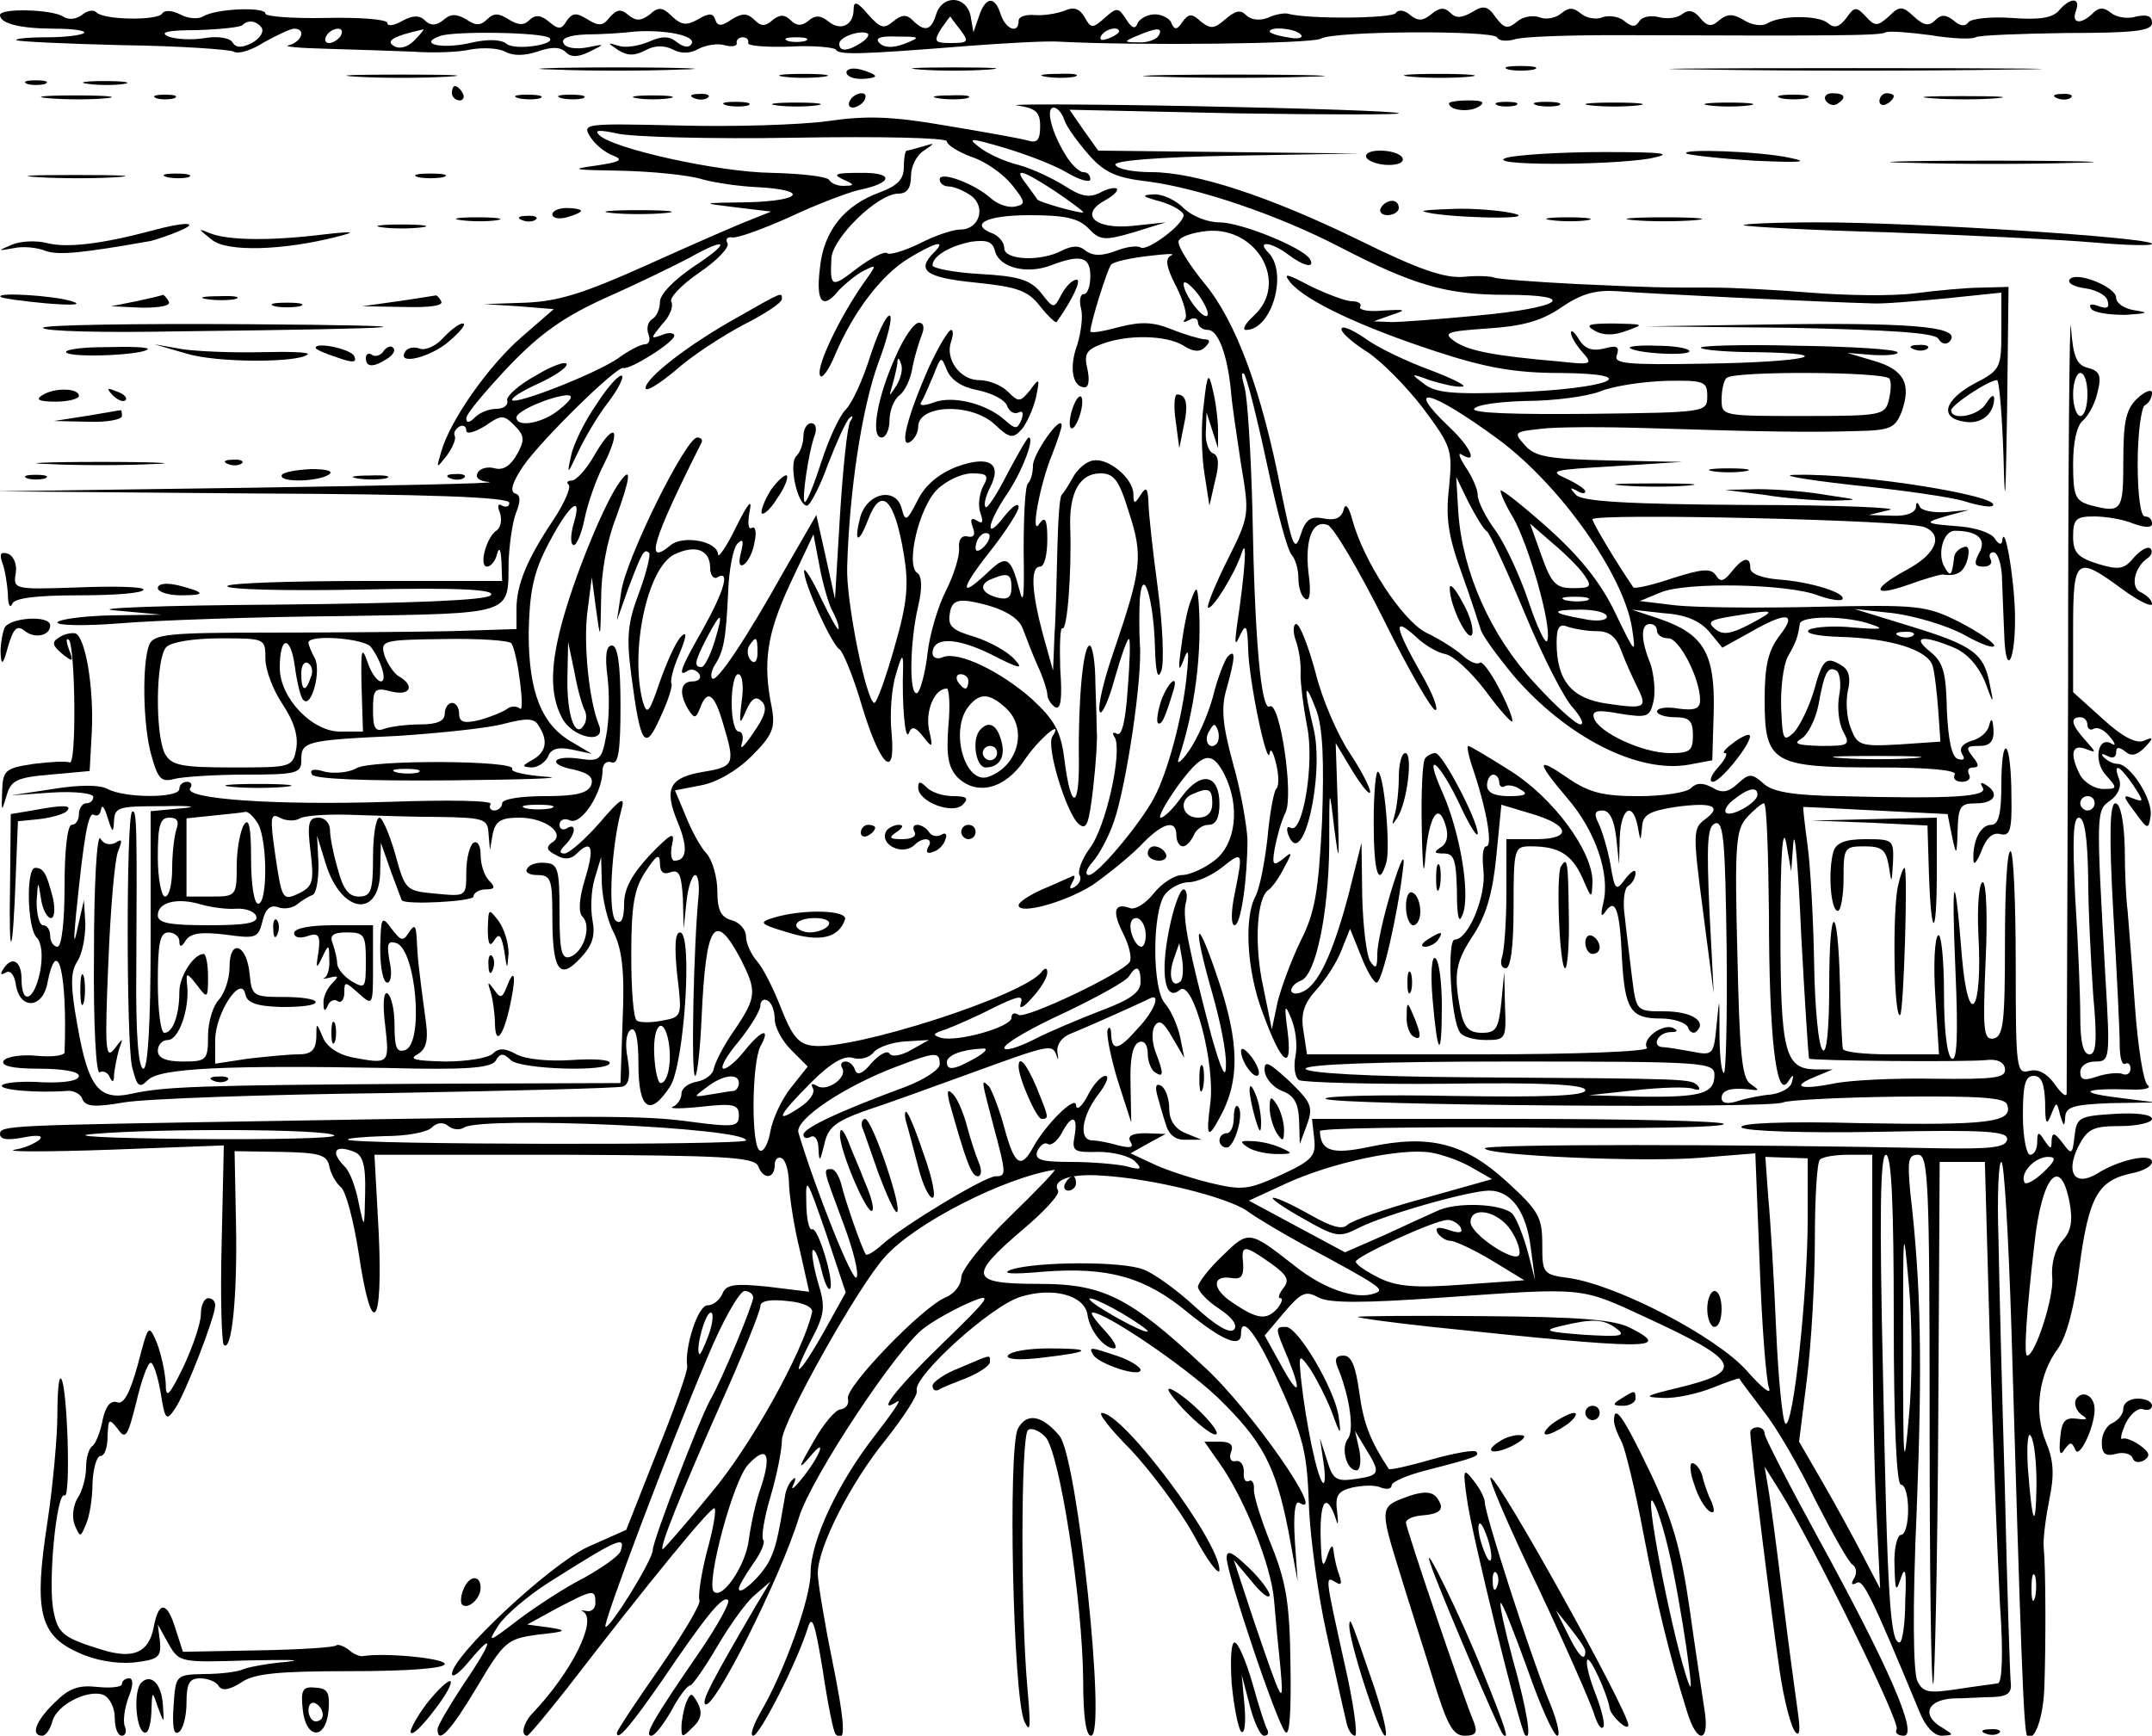 <?xml version="1.0" standalone="no"?>
<!DOCTYPE svg PUBLIC "-//W3C//DTD SVG 20010904//EN"
 "http://www.w3.org/TR/2001/REC-SVG-20010904/DTD/svg10.dtd">
<svg version="1.0" xmlns="http://www.w3.org/2000/svg"
 width="300pt" height="242pt" viewBox="0 0 300 242"
 preserveAspectRatio="xMidYMid meet">
<g transform="translate(0,242) scale(0.1,-0.1)"
fill="#000000" stroke="none">
<path d="M1190 2407 c0 -22 -18 -31 -35 -17 -11 9 -19 9 -28 1 -10 -8 -17 -7
-25 1 -8 8 -15 8 -25 0 -10 -9 -16 -9 -25 0 -10 10 -17 10 -32 1 -14 -10 -20
-10 -23 0 -3 9 -9 9 -24 0 -16 -9 -23 -8 -36 4 -13 13 -19 14 -31 3 -12 -9
-19 -10 -30 -1 -10 9 -16 8 -26 -3 -9 -12 -15 -13 -31 -3 -16 10 -21 9 -29 -2
-7 -12 -11 -13 -25 -1 -11 9 -19 10 -27 2 -8 -8 -16 -7 -29 1 -14 9 -21 9 -30
0 -9 -9 -16 -9 -29 0 -14 8 -22 8 -32 -1 -10 -8 -18 -8 -25 -1 -8 8 -17 8 -32
0 -12 -7 -21 -8 -21 -3 0 5 -38 8 -85 7 -47 -1 -85 2 -85 6 0 10 -70 7 -87 -4
-7 -4 -21 -3 -32 3 -12 6 -22 6 -25 1 -7 -10 -82 -9 -92 2 -4 4 -13 2 -20 -4
-8 -6 -19 -7 -26 -2 -16 10 -88 12 -88 2 0 -12 29 -19 77 -19 26 0 44 -3 40
-6 -3 -3 -26 -6 -52 -6 -26 0 -45 -2 -42 -4 2 -2 69 -5 148 -7 79 -1 149 -6
155 -9 6 -4 25 2 42 13 18 10 37 19 42 19 17 0 11 -18 -7 -23 -10 -2 14 -4 52
-5 39 -1 93 -3 120 -4 28 -2 64 -1 81 3 17 3 39 2 48 -3 11 -6 27 -6 45 0 20
7 32 7 40 -1 7 -7 17 -7 33 1 22 11 22 11 -3 6 -15 -3 -30 -1 -33 5 -5 7 6 12
31 13 21 0 52 2 68 4 43 3 86 -6 79 -17 -3 -6 -11 -5 -20 2 -11 9 -21 9 -39 1
-14 -6 -33 -9 -42 -6 -17 5 -17 5 -1 -6 13 -8 23 -8 38 0 13 7 26 7 38 1 11
-6 24 -6 36 1 10 5 26 8 36 5 11 -3 18 -1 17 3 -1 4 3 8 8 8 6 0 9 -3 8 -8 -1
-4 25 -6 58 -5 32 2 61 -1 64 -4 4 -8 34 -7 185 5 52 4 109 7 125 6 111 -6
355 -3 366 4 18 11 239 12 246 2 2 -5 13 -6 24 -3 11 4 75 6 142 6 302 -1 369
-1 376 4 5 2 32 0 62 -4 30 -5 58 -6 63 -3 5 3 62 5 127 6 95 0 119 3 119 14
0 10 -7 12 -22 9 -12 -4 -28 -1 -35 5 -10 8 -17 8 -25 0 -17 -17 -31 -15 -24
3 7 19 -8 19 -24 0 -9 -10 -27 -13 -66 -10 -29 2 -56 -1 -60 -6 -4 -6 -11 -6
-20 2 -11 9 -18 9 -26 1 -9 -9 -16 -8 -30 5 -16 15 -20 15 -35 0 -16 -14 -19
-14 -32 0 -13 14 -16 14 -27 -2 -10 -13 -17 -15 -26 -7 -14 11 -66 11 -85 -1
-7 -4 -21 -2 -32 5 -15 9 -23 9 -34 0 -11 -10 -17 -9 -27 3 -8 10 -16 12 -24
6 -7 -6 -21 -8 -33 -5 -11 3 -24 1 -28 -6 -5 -8 -10 -8 -21 1 -7 6 -21 8 -30
5 -9 -4 -23 -1 -30 5 -11 9 -17 9 -28 0 -7 -6 -21 -9 -30 -5 -9 3 -23 1 -31
-6 -13 -11 -18 -10 -30 6 -11 16 -17 17 -33 7 -14 -8 -22 -9 -30 -1 -8 8 -15
8 -27 -2 -11 -9 -18 -10 -29 -1 -8 7 -17 8 -20 3 -4 -8 -124 -9 -151 -1 -5 1
-18 -1 -28 -6 -11 -4 -23 -3 -30 4 -8 8 -15 6 -29 -6 -15 -13 -20 -14 -34 -3
-13 12 -17 11 -26 -1 -7 -11 -11 -11 -15 -1 -2 6 -13 12 -23 12 -10 0 -21 -6
-24 -12 -3 -9 -8 -8 -16 5 -11 17 -13 17 -30 2 -17 -15 -19 -15 -28 1 -7 12
-15 15 -28 9 -11 -4 -29 -7 -41 -6 -13 1 -23 -2 -23 -8 0 -19 -18 -12 -25 9
-8 26 -21 25 -30 -2 l-8 -23 -4 23 c-6 28 -39 30 -48 2 -7 -23 -16 -25 -33 -8
-8 8 -15 8 -27 -2 -13 -11 -18 -9 -35 10 -15 18 -20 19 -20 7z m149 -29 c12
-16 11 -18 -13 -18 -23 0 -25 2 -14 20 7 10 13 18 13 17 0 -1 7 -10 14 -19z
m-974 3 c3 -6 -3 -15 -14 -21 -14 -7 -22 -7 -27 1 -3 6 -20 9 -38 6 -17 -3
-40 -2 -51 2 -14 6 -1 9 39 9 32 1 61 4 64 7 8 8 20 6 27 -4z m110 -11 c-3 -5
-11 -10 -16 -10 -6 0 -7 5 -4 10 3 6 11 10 16 10 6 0 7 -4 4 -10z m103 -6
c-10 -10 -21 -13 -29 -8 -12 7 0 14 41 23 2 1 -3 -6 -12 -15z m188 3 c10 -9
-48 -18 -60 -8 -7 6 -26 7 -51 1 -40 -9 -73 -1 -41 10 21 7 144 5 152 -3z
m434 -7 c-19 -12 -30 -12 -30 -1 0 10 31 20 40 14 2 -2 -2 -8 -10 -13z m360
16 c0 -2 -7 -7 -16 -10 -8 -3 -12 -2 -9 4 6 10 25 14 25 6z m55 -6 c-3 -5 -16
-10 -28 -9 -21 0 -21 1 -2 9 28 12 37 12 30 0z m199 1 c3 -4 -6 -6 -19 -3 -14
2 -25 6 -25 8 0 8 39 4 44 -5z m-691 -8 c-7 -2 -19 -2 -25 0 -7 3 -2 5 12 5
14 0 19 -2 13 -5z m138 -4 c-16 -6 -28 -6 -35 1 -7 7 1 10 25 9 32 0 33 -1 10
-10z"/>
<path d="M773 2323 c48 -2 126 -2 175 0 48 1 8 3 -88 3 -96 0 -136 -2 -87 -3z"/>
<path d="M1180 2319 c0 -5 9 -9 20 -9 11 0 20 2 20 4 0 2 -9 6 -20 9 -11 3
-20 1 -20 -4z"/>
<path d="M1283 2323 c26 -2 68 -2 95 0 26 2 4 3 -48 3 -52 0 -74 -1 -47 -3z"/>
<path d="M2103 2323 c9 -2 25 -2 35 0 9 3 1 5 -18 5 -19 0 -27 -2 -17 -5z"/>
<path d="M2378 2323 c117 -2 306 -2 420 0 114 1 18 2 -213 2 -231 0 -324 -1
-207 -2z"/>
<path d="M498 2313 c34 -2 90 -2 125 0 34 2 6 3 -63 3 -69 0 -97 -1 -62 -3z"/>
<path d="M1093 2313 c15 -2 39 -2 55 0 15 2 2 4 -28 4 -30 0 -43 -2 -27 -4z"/>
<path d="M1458 2313 c12 -2 30 -2 40 0 9 3 -1 5 -23 4 -22 0 -30 -2 -17 -4z"/>
<path d="M1618 2313 c56 -2 148 -2 205 0 56 1 10 3 -103 3 -113 0 -159 -2
-102 -3z"/>
<path d="M1968 2313 c23 -2 59 -2 80 0 20 2 1 4 -43 4 -44 0 -61 -2 -37 -4z"/>
<path d="M38 2303 c6 -2 18 -2 25 0 6 3 1 5 -13 5 -14 0 -19 -2 -12 -5z"/>
<path d="M123 2303 c15 -2 37 -2 50 0 12 2 0 4 -28 4 -27 0 -38 -2 -22 -4z"/>
<path d="M630 2290 c0 -5 5 -10 11 -10 5 0 7 5 4 10 -3 6 -8 10 -11 10 -2 0
-4 -4 -4 -10z"/>
<path d="M68 2283 c23 -2 59 -2 80 0 20 2 1 4 -43 4 -44 0 -61 -2 -37 -4z"/>
<path d="M218 2283 c6 -2 18 -2 25 0 6 3 1 5 -13 5 -14 0 -19 -2 -12 -5z"/>
<path d="M723 2283 c9 -2 23 -2 30 0 6 3 -1 5 -18 5 -16 0 -22 -2 -12 -5z"/>
<path d="M783 2283 c9 -2 23 -2 30 0 6 3 -1 5 -18 5 -16 0 -22 -2 -12 -5z"/>
<path d="M888 2283 c12 -2 32 -2 45 0 12 2 2 4 -23 4 -25 0 -35 -2 -22 -4z"/>
<path d="M968 2283 c7 -3 16 -2 19 1 4 3 -2 6 -13 5 -11 0 -14 -3 -6 -6z"/>
<path d="M1185 2280 c-3 -5 -2 -10 4 -10 5 0 13 5 16 10 3 6 2 10 -4 10 -5 0
-13 -4 -16 -10z"/>
<path d="M1308 2283 c12 -2 30 -2 40 0 9 3 -1 5 -23 4 -22 0 -30 -2 -17 -4z"/>
<path d="M2483 2283 c9 -2 25 -2 35 0 9 3 1 5 -18 5 -19 0 -27 -2 -17 -5z"/>
<path d="M2545 2280 c4 -6 11 -8 16 -5 14 9 11 15 -7 15 -8 0 -12 -5 -9 -10z"/>
<path d="M2620 2279 c0 -5 5 -7 10 -4 6 3 10 8 10 11 0 2 -4 4 -10 4 -5 0 -10
-5 -10 -11z"/>
<path d="M2693 2283 c26 -2 67 -2 90 0 23 2 2 3 -48 3 -49 0 -68 -1 -42 -3z"/>
<path d="M2868 2283 c7 -3 16 -2 19 1 4 3 -2 6 -13 5 -11 0 -14 -3 -6 -6z"/>
<path d="M1013 2273 c9 -2 23 -2 30 0 6 3 -1 5 -18 5 -16 0 -22 -2 -12 -5z"/>
<path d="M1083 2273 c15 -2 39 -2 55 0 15 2 2 4 -28 4 -30 0 -43 -2 -27 -4z"/>
<path d="M1418 2273 c26 -4 32 -9 32 -29 0 -19 -4 -24 -17 -20 -10 3 -61 12
-115 21 -75 13 -111 14 -165 6 -37 -5 -130 -8 -205 -6 -133 3 -137 3 -125 -16
7 -11 21 -22 32 -26 15 -6 9 -9 -25 -14 -37 -5 -31 -6 35 -7 44 -1 95 -6 114
-12 18 -5 53 -10 78 -11 71 -4 61 -19 -14 -21 -67 -1 -67 -1 -18 -7 l50 -6
-30 -12 c-16 -6 -80 -34 -142 -62 -89 -40 -124 -51 -170 -53 l-58 -2 48 -3 49
-4 -45 -39 c-47 -41 -100 -117 -112 -160 -7 -24 -7 -24 8 -5 8 11 13 23 11 27
-2 4 0 9 6 13 5 3 10 1 10 -5 0 -6 11 -3 26 6 23 16 26 16 41 1 14 -14 15 -20
4 -40 -9 -16 -19 -23 -31 -20 -10 3 -21 0 -24 -6 -4 -7 2 -12 16 -13 13 -2
-137 -5 -332 -8 l-355 -5 358 -3 c243 -1 357 -5 357 -13 0 -5 -4 -7 -10 -4 -6
4 -7 -1 -3 -10 3 -10 1 -20 -4 -24 -15 -9 -26 -51 -14 -51 5 0 12 8 14 18 3
10 5 6 6 -10 l1 -28 -189 0 c-105 0 -192 -3 -194 -7 -3 -5 81 -7 186 -5 139 3
189 0 181 -8 -7 -7 -106 -11 -300 -13 -159 -1 -260 -5 -224 -8 l65 -6 -72 -1
c-40 -1 -73 -6 -73 -10 0 -4 39 -5 88 -1 48 4 186 9 307 10 245 4 233 1 234
76 1 23 5 53 10 67 7 17 7 26 -1 28 -8 3 -3 17 12 39 26 37 130 139 139 136 9
-3 71 36 71 45 0 4 -8 5 -17 1 -17 -6 -16 -5 0 15 11 11 16 25 13 31 -4 5 14
24 39 41 25 17 43 36 39 41 -3 6 0 9 7 8 8 -1 43 12 79 28 36 17 80 34 97 38
49 10 50 25 1 24 -33 0 -38 -2 -23 -9 16 -7 17 -9 3 -9 -9 -1 -19 3 -22 8 -3
5 -39 9 -80 10 -75 1 -223 34 -241 53 -7 7 1 7 25 2 19 -5 131 -8 248 -6 118
2 212 0 212 -5 0 -5 16 -15 35 -22 19 -6 44 -24 56 -39 19 -24 19 -27 4 -30
-9 -2 -24 3 -33 11 -23 21 -72 39 -72 27 0 -6 6 -10 13 -10 7 0 21 -6 31 -13
21 -16 11 -47 -15 -47 -11 0 -37 -9 -58 -20 -21 -10 -41 -16 -44 -13 -4 3 -22
-6 -42 -21 -36 -28 -38 -27 -36 14 2 29 65 90 93 90 12 0 18 7 18 25 0 13 8
29 18 35 16 11 16 11 -1 6 -10 -3 -21 -6 -23 -6 -2 0 -4 -10 -4 -23 0 -17 -9
-26 -33 -35 -50 -18 -79 -54 -84 -106 -6 -48 4 -59 27 -30 8 8 22 20 33 26 20
10 20 10 0 -18 -32 -46 -65 -114 -60 -127 2 -7 12 6 21 28 26 61 65 112 103
135 38 23 53 26 35 8 -25 -25 -12 -35 58 -42 58 -6 73 -11 90 -33 11 -14 22
-24 23 -22 22 31 35 59 28 59 -6 0 -15 -9 -21 -20 -11 -21 -11 -21 -29 2 -15
18 -31 23 -85 26 -36 2 -66 8 -66 12 0 13 24 27 54 33 22 3 30 0 33 -13 6 -23
44 -33 78 -20 42 16 55 12 55 -15 0 -14 -4 -25 -9 -25 -5 0 -7 -9 -4 -20 3
-11 0 -33 -5 -50 -12 -32 -7 -60 10 -60 6 0 7 11 4 25 -5 21 -2 27 19 35 36
14 91 13 115 -2 14 -9 23 -9 30 -2 8 8 7 11 -2 11 -7 1 -28 7 -45 14 -25 10
-42 11 -73 3 -22 -6 -40 -9 -40 -6 0 11 24 88 29 93 3 4 26 9 51 12 25 3 39 4
33 1 -9 -4 -8 -15 7 -44 10 -20 16 -41 12 -45 -4 -5 -1 -5 6 -1 6 4 12 2 12
-3 0 -6 6 -11 14 -11 14 0 27 -34 32 -85 1 -16 8 -62 14 -102 12 -71 12 -72
-19 -134 -17 -34 -29 -64 -27 -66 5 -5 37 46 47 76 8 25 5 -25 -7 -104 -3 -24
-2 -26 5 -10 8 16 10 13 11 -20 1 -45 27 -168 30 -145 1 8 5 2 9 -15 4 -16 4
-32 0 -35 -3 -3 -9 -33 -12 -68 -4 -35 -11 -71 -17 -82 -16 -30 -12 -105 11
-164 26 -71 41 -81 34 -24 -5 37 -4 40 5 18 6 -14 9 -37 6 -52 -3 -15 -1 -30
5 -34 6 -3 98 -6 205 -5 135 2 194 -1 194 -9 0 -8 -56 -10 -185 -8 -101 2
-181 0 -177 -4 9 -9 624 -14 638 -5 5 3 77 7 159 8 113 1 150 -1 153 -11 9
-25 -25 -29 -201 -26 -111 3 -175 0 -169 -6 5 -5 87 -8 191 -6 151 3 181 1
179 -11 -2 -11 -23 -13 -93 -12 -286 6 -635 6 -635 0 0 -10 224 -20 303 -13
l74 6 6 -153 c3 -85 9 -163 13 -174 4 -11 -10 0 -31 24 -43 48 -180 119 -247
129 -37 5 -38 6 -38 47 0 38 -5 47 -50 88 -58 53 -107 66 -191 48 -52 -11 -68
-6 -69 22 0 4 128 6 284 5 156 -2 282 0 279 5 -2 4 -132 7 -289 7 l-285 0 3
-27 c3 -25 -3 -31 -46 -51 -46 -21 -54 -22 -100 -11 -28 7 -64 19 -80 27 l-30
14 25 14 24 13 -28 1 c-19 0 -26 -4 -21 -12 5 -8 0 -9 -17 -5 -13 4 -30 7 -36
7 -20 0 -15 34 8 64 11 14 16 26 10 26 -6 0 -17 -12 -25 -28 -8 -15 -15 -21
-16 -13 0 15 -42 -26 -60 -59 -17 -31 -26 -24 -40 28 -7 26 -17 51 -21 57 -12
12 -11 10 6 -55 18 -67 18 -70 3 -70 -15 0 -129 -69 -158 -95 -11 -10 -21 -16
-23 -14 -6 9 -29 76 -34 97 -3 12 -9 22 -14 22 -12 0 -12 1 16 -74 14 -37 23
-72 19 -77 -5 -8 -56 119 -81 202 -5 18 63 64 137 92 55 21 60 21 60 3 0 -7
-21 -21 -47 -31 -95 -35 -143 -58 -143 -67 0 -5 5 -6 10 -3 6 3 11 -4 11 -17
1 -19 2 -18 8 6 5 24 15 32 56 47 28 9 94 33 149 53 110 40 113 41 119 24 2
-7 3 -5 1 5 -1 11 6 21 19 26 20 8 92 40 110 49 16 8 6 -18 -17 -42 -27 -31
-36 -32 -37 -8 0 9 -3 12 -5 6 -2 -5 4 -37 14 -70 l19 -59 -1 54 c-1 35 3 55
12 58 7 3 12 -4 12 -16 0 -11 5 -23 10 -26 12 -8 13 -3 1 28 -5 13 -6 30 -1
37 6 9 12 5 24 -16 l17 -29 -6 30 c-4 17 -13 37 -21 46 -18 20 -18 128 0 152
7 9 22 17 33 17 11 0 32 9 47 21 29 23 29 22 17 -38 -5 -24 -5 -43 0 -43 9 0
18 65 18 120 -1 19 -9 67 -20 105 -15 55 -17 79 -9 105 12 43 13 57 1 44 -4
-5 -14 -30 -20 -55 -7 -26 -22 -59 -33 -75 -11 -16 -18 -21 -15 -12 23 69 33
149 28 218 -2 23 -3 23 -10 5 -5 -11 -11 -40 -14 -65 -5 -34 -4 -39 3 -20 7
19 8 13 4 -25 -6 -56 -26 -131 -45 -167 -19 -36 -79 -108 -91 -108 -6 0 -4 8
5 18 9 10 23 36 30 57 17 49 40 201 36 247 -1 18 -1 47 0 63 4 49 19 0 21 -65
1 -38 4 -49 9 -35 4 11 2 63 -5 115 -7 52 -13 106 -13 120 -1 20 -3 22 -11 10
-8 -13 -10 -13 -10 1 0 22 -35 51 -56 47 -9 -1 -22 -12 -28 -23 -6 -11 -13
-22 -16 -25 -3 -3 -5 -36 -6 -75 -1 -38 -2 -92 -4 -120 l-2 -50 -14 50 c-16
60 -18 95 -4 95 6 0 10 17 10 38 0 28 -3 33 -11 22 -13 -21 0 54 18 97 7 18
13 36 13 40 -1 16 -40 -40 -40 -56 0 -10 -3 -21 -7 -25 -4 -4 -6 -46 -6 -94 1
-63 0 -78 -6 -54 -12 46 -18 49 -44 24 -40 -38 -39 -24 3 29 22 28 40 56 40
62 0 7 -9 1 -20 -13 -27 -35 -25 -12 3 30 22 32 40 80 31 80 -2 0 -15 -23 -30
-51 -14 -28 -28 -49 -30 -46 -3 3 0 15 6 27 18 34 -1 46 -47 29 -25 -10 -44
-26 -54 -47 -15 -29 -17 -30 -22 -11 -8 31 -49 22 -58 -13 -9 -35 -2 -37 11
-3 18 48 37 31 50 -48 7 -42 5 -67 -13 -129 -12 -43 -25 -78 -28 -78 -11 0
-40 143 -38 190 3 104 20 219 43 283 14 37 21 67 16 67 -5 0 -17 -26 -27 -57
-10 -32 -25 -65 -34 -74 -9 -9 -24 -42 -34 -73 -10 -31 -20 -56 -23 -56 -5 0
5 70 14 94 3 9 1 16 -5 16 -6 0 -11 -8 -11 -18 0 -10 -4 -22 -10 -28 -11 -11
2 -69 15 -69 4 0 18 26 29 57 12 31 25 60 30 65 5 5 6 2 1 -5 -4 -8 -10 -66
-14 -130 l-7 -117 -13 59 -13 58 -45 -78 c-53 -95 -94 -156 -100 -150 -3 3 -1
11 3 18 13 20 16 37 19 101 1 32 7 63 13 69 8 8 9 4 5 -12 -4 -15 -2 -21 4
-17 6 4 13 18 15 32 3 13 1 22 -4 19 -5 -3 -6 7 -3 23 4 19 -2 12 -19 -22 -13
-27 -25 -44 -25 -38 -1 19 -49 27 -66 13 -37 -31 -26 6 43 143 2 4 -1 7 -6 7
-16 0 -100 -170 -106 -215 l-6 -40 16 45 c19 50 22 56 29 49 2 -3 -4 -28 -14
-55 -16 -42 -18 -62 -11 -115 13 -99 19 -108 41 -58 11 23 17 44 15 46 -2 3 2
21 11 41 10 24 11 33 3 25 -7 -6 -20 -35 -30 -63 -15 -44 -18 -48 -24 -28 -18
70 6 186 44 205 29 14 50 7 50 -19 0 -10 5 -16 10 -13 18 11 10 -18 -20 -72
-32 -56 -36 -68 -21 -58 5 3 12 1 16 -5 3 -5 -1 -10 -9 -10 -18 0 -20 -17 -6
-40 8 -12 10 -12 16 3 10 27 20 20 32 -22 17 -56 16 -60 -27 -67 -48 -8 -56
-23 -36 -71 14 -34 13 -53 -5 -53 -4 0 -6 10 -3 23 4 18 -1 16 -31 -15 -25
-27 -36 -47 -36 -68 0 -21 -4 -29 -11 -24 -12 7 -7 103 7 154 6 21 0 18 -30
-17 -21 -24 -43 -43 -49 -43 -8 0 -7 4 1 12 15 15 16 32 2 23 -5 -3 -10 -1
-10 5 0 7 7 10 15 6 16 -6 45 39 45 70 0 9 6 14 13 11 9 -3 12 17 12 79 0 59
-4 84 -12 84 -8 0 -10 -14 -6 -45 3 -25 2 -62 -2 -81 -6 -33 -9 -36 -36 -32
-39 6 -47 -8 -9 -15 21 -5 28 -11 24 -22 -5 -11 -21 -15 -65 -15 -33 0 -59 -4
-59 -10 0 -5 -5 -10 -11 -10 -5 0 -8 4 -5 9 3 5 -60 6 -143 3 -158 -5 -285 4
-276 19 4 5 1 9 -4 9 -6 0 -11 -4 -11 -10 0 -13 -76 -13 -100 0 -11 6 -39 6
-76 0 l-59 -9 57 4 c32 2 58 -1 58 -6 0 -5 -4 -9 -10 -9 -5 0 -10 -7 -10 -15
0 -8 -4 -15 -10 -15 -6 0 -10 -35 -10 -85 0 -50 -4 -85 -10 -85 -5 0 -10 7
-10 15 0 8 -4 15 -10 15 -5 0 -9 15 -9 33 2 30 2 30 6 5 2 -16 9 -28 14 -28 5
0 6 12 3 27 -9 35 -13 43 -25 43 -13 0 -11 -84 2 -97 7 -7 9 -25 5 -47 -8 -41
-26 -49 -26 -11 0 26 -14 33 -26 13 -4 -6 -3 -8 4 -4 6 4 12 -3 14 -16 5 -36
37 -35 44 1 14 71 28 14 24 -96 0 -5 -18 -7 -39 -5 -21 2 -42 -1 -46 -7 -4 -7
12 -11 49 -11 33 0 56 -4 56 -10 0 -7 -20 -10 -50 -9 -27 2 -53 0 -57 -4 -6
-7 52 -11 90 -8 9 1 20 -4 22 -12 5 -10 17 -11 58 -4 29 5 194 11 367 13 173
3 321 7 328 9 9 3 11 15 7 39 -4 20 -2 36 4 40 7 5 11 -11 11 -48 0 -63 16
-74 44 -31 20 30 32 215 14 215 -7 0 -8 -20 -4 -59 7 -58 7 -59 -21 -64 -15
-3 -31 -3 -35 0 -5 2 -8 43 -8 91 0 70 4 93 20 117 15 23 20 26 20 11 0 -12 5
-16 15 -12 12 4 15 -4 17 -37 l1 -42 4 38 c2 20 8 37 12 37 4 0 6 -12 5 -27
-7 -68 -11 -253 -5 -253 3 0 7 36 9 80 6 133 18 152 55 82 22 -44 22 -52 -9
-98 -15 -21 -27 -45 -29 -54 -1 -8 -12 -16 -23 -18 -12 -2 -22 -9 -22 -17 0
-7 -6 -16 -12 -18 -7 -3 11 -3 40 0 45 5 52 3 52 -12 0 -16 -6 -17 -67 -9 -65
9 -120 9 -588 1 -361 -6 -375 -6 -375 -18 0 -8 11 -9 32 -5 20 4 29 3 23 -3
-6 -5 -21 -12 -35 -14 -14 -3 46 -3 133 0 l159 6 -3 -136 c-2 -75 0 -139 3
-142 11 -11 19 67 17 168 l-2 102 64 -1 c54 -1 65 -4 68 -20 2 -10 9 -23 16
-29 7 -5 18 -47 25 -92 18 -122 34 -106 28 27 l-6 110 265 0 c220 -1 265 -3
270 -16 7 -19 23 -18 23 2 0 8 5 12 10 9 6 -3 10 -21 10 -38 1 -18 7 -58 15
-90 l13 -58 -57 7 c-48 5 -59 3 -64 -10 -4 -9 -13 -16 -21 -16 -13 0 -32 -59
-28 -85 1 -6 -18 -60 -42 -119 l-43 -109 -54 -24 c-53 -25 -189 -152 -189
-177 1 -6 12 3 25 19 36 43 31 25 -10 -35 -19 -29 -35 -56 -35 -61 0 -22 18
-3 55 59 38 64 42 67 85 73 40 4 42 6 15 10 l-30 4 42 23 c50 26 53 27 53 7 0
-8 -6 -13 -13 -11 -6 1 -9 1 -4 -1 20 -12 -16 -84 -70 -141 -13 -13 -18 -32
-8 -32 2 0 28 31 57 68 111 144 200 253 204 249 3 -2 -2 -30 -11 -62 -8 -32
-12 -61 -10 -66 3 -4 -22 -46 -55 -94 -33 -47 -60 -88 -60 -91 0 -13 20 11 63
73 63 93 85 119 92 112 3 -3 -14 -34 -37 -68 -66 -96 -81 -121 -70 -121 5 0
17 16 28 35 10 19 22 35 26 35 3 0 20 24 37 53 17 29 40 62 53 73 l22 19 -21
-35 c-60 -103 -75 -131 -70 -136 11 -11 105 176 131 261 17 55 138 238 175
264 16 12 46 28 65 36 31 13 26 6 -40 -58 -66 -64 -94 -101 -63 -81 7 4 -8
-17 -31 -47 -51 -65 -90 -147 -90 -192 0 -36 -37 -138 -69 -193 -11 -19 -16
-34 -11 -34 9 0 61 102 76 150 6 20 10 8 21 -59 7 -47 15 -87 18 -89 15 -15
13 15 -5 104 -11 54 -20 109 -20 120 0 37 46 127 95 187 25 32 45 62 43 68 -6
19 104 119 145 131 45 14 89 2 93 -25 3 -22 23 -47 37 -47 6 0 0 11 -13 25
-13 14 -21 25 -17 25 19 0 130 -76 174 -118 63 -61 81 -95 99 -186 l13 -71 -4
58 c-2 34 0 55 6 52 41 -26 -67 130 -133 190 -104 97 -140 115 -230 115 -96 0
-99 10 -23 75 30 25 53 50 50 55 -9 15 18 24 60 21 72 -4 175 -30 203 -49 15
-11 51 -32 80 -48 108 -58 113 -62 99 -67 -26 -10 -72 6 -112 38 -64 50 -64
50 -101 14 -19 -18 -34 -38 -34 -43 0 -6 13 -20 30 -31 18 -12 26 -23 20 -29
-6 -6 -27 7 -55 33 -25 23 -57 46 -71 51 -30 12 -149 11 -184 0 -16 -6 1 -7
45 -3 91 7 142 -8 201 -57 48 -39 74 -50 74 -30 0 27 20 3 48 -58 41 -90 44
-105 47 -188 2 -39 12 -116 24 -170 12 -55 24 -109 27 -121 2 -13 8 -23 13
-23 4 0 -2 46 -15 102 -27 122 -27 121 -12 112 8 -5 9 -2 5 10 -4 10 -7 25 -8
34 -1 10 -4 7 -9 -8 -6 -19 -8 -13 -9 29 -1 51 9 61 22 21 2 -8 3 -3 1 12 -3
23 1 29 21 34 14 3 32 4 40 0 8 -3 15 -2 15 3 0 5 21 14 48 21 70 18 75 20 70
26 -3 3 -31 -2 -63 -11 -31 -9 -58 -15 -59 -13 -25 38 -35 62 -41 106 -5 37
-11 52 -22 52 -11 0 -13 -5 -8 -17 17 -41 23 -88 14 -99 -10 -13 -2 -44 12
-44 5 0 7 12 4 28 l-6 27 15 -25 c21 -34 20 -37 -14 -42 -27 -4 -32 -1 -40 26
l-10 31 5 -34 c3 -19 2 -32 -1 -28 -8 7 -24 86 -30 142 -4 38 -3 38 12 17 8
-12 22 -39 30 -59 13 -36 14 -36 10 -7 -6 38 -56 123 -73 124 -16 0 -16 0 3
-45 20 -50 14 -53 -12 -5 l-21 38 27 32 c24 28 30 31 48 21 15 -8 62 -8 174 0
199 14 190 15 283 -28 132 -61 139 -75 44 -98 -46 -11 -49 -13 -21 -14 18 -1
49 6 69 14 20 8 37 14 38 13 0 -2 16 -22 33 -45 18 -22 51 -79 73 -125 23 -45
46 -86 51 -89 6 -4 7 -12 3 -19 -5 -8 -4 -11 3 -7 9 6 20 -16 88 -180 8 -20
20 -33 31 -33 17 1 17 1 1 11 -30 17 -22 39 15 41 17 0 43 2 57 2 19 1 25 6
23 21 -1 11 -5 130 -8 265 -4 135 -8 293 -9 352 -2 60 0 108 4 108 4 0 10
-105 14 -232 13 -445 17 -563 22 -568 10 -10 23 26 24 70 2 55 2 162 -1 193
-1 12 3 42 8 67 7 34 6 54 -5 80 -17 41 -10 94 17 130 12 17 23 58 30 115 13
97 26 119 72 129 16 3 29 10 29 16 0 13 -46 3 -76 -16 -31 -19 -45 0 -27 37
13 25 20 29 59 29 24 0 44 5 44 10 0 6 -21 9 -52 7 -50 -3 -53 -5 -56 -31 -3
-26 -4 -27 -17 -9 -11 14 -14 15 -15 3 0 -13 -1 -13 -10 0 -8 13 -10 12 -10
-2 0 -10 -4 -18 -10 -18 -5 0 -10 25 -10 55 0 42 3 55 15 55 11 0 15 -11 16
-37 0 -30 2 -33 8 -18 8 20 8 20 13 0 5 -16 6 -17 7 -2 1 14 12 17 64 19 l62
1 -55 7 c-56 7 -44 13 20 11 19 -1 30 2 24 6 -6 4 -14 55 -18 113 -4 58 -9
116 -10 130 -2 14 -4 53 -4 88 -1 37 -6 62 -13 62 -8 0 -9 -44 -3 -152 5 -84
9 -167 9 -185 0 -17 3 -29 8 -26 4 2 7 -1 7 -7 0 -7 -6 -10 -12 -7 -7 2 -23 0
-35 -4 -17 -6 -23 -5 -23 6 0 9 9 15 21 15 20 0 21 3 14 118 -13 232 -13 232
7 246 11 8 16 20 12 30 -9 24 1 19 20 -9 15 -23 15 -24 -1 -18 -14 6 -14 3 3
-19 18 -25 19 -25 22 -6 4 22 -28 73 -46 73 -6 0 -14 4 -19 9 -5 5 -3 6 5 2 7
-4 12 -2 12 5 0 8 4 8 13 1 8 -7 16 -5 27 6 13 14 12 15 -2 9 -11 -4 -31 7
-57 31 l-41 37 0 88 c0 100 4 103 68 56 23 -17 42 -26 42 -21 0 5 -7 12 -15
16 -16 6 -10 35 9 48 6 4 7 10 4 13 -4 4 -14 -2 -23 -12 -14 -17 -21 -18 -51
-9 -28 9 -34 16 -34 38 0 24 4 28 29 28 16 0 41 -4 55 -10 17 -6 26 -6 26 0 0
6 -4 10 -10 10 -6 0 -10 31 -10 74 0 41 5 78 10 81 6 3 10 11 10 17 0 6 -9 3
-20 -7 -16 -15 -20 -31 -20 -87 0 -71 -2 -74 -47 -62 -20 6 -23 13 -23 57 0
30 5 54 14 61 7 6 17 24 20 39 6 23 3 30 -13 34 -16 4 -21 15 -24 57 -2 28 -4
-199 -4 -504 -1 -305 -2 -559 -2 -565 -1 -5 -8 1 -17 14 -11 15 -23 21 -35 18
-18 -5 -19 3 -19 148 0 85 -3 156 -7 158 -5 3 -8 -54 -8 -126 0 -112 -2 -132
-16 -135 -14 -2 -15 11 -11 108 3 62 1 110 -4 110 -5 0 -8 -33 -6 -74 6 -108
-14 -134 -23 -30 -10 128 -15 119 -9 -20 4 -91 2 -126 -5 -122 -7 4 -11 42
-11 92 0 47 -4 83 -8 80 -5 -3 -7 -41 -4 -86 l5 -80 -67 0 c-36 0 -67 3 -67 8
-1 4 -3 44 -4 90 -3 117 -15 115 -15 -3 0 -63 -4 -95 -9 -89 -6 5 -11 59 -12
119 -1 61 -5 135 -9 165 -4 30 -7 55 -6 55 0 0 46 -2 101 -5 l100 -5 6 -30 c6
-29 7 -29 8 8 1 33 4 37 26 37 26 0 33 14 13 26 -7 4 -8 3 -4 -4 8 -13 -43
-16 -199 -12 -65 1 -95 6 -107 18 -16 14 -20 14 -36 -1 -13 -12 -22 -13 -35
-5 -13 7 -22 7 -30 -1 -6 -6 -39 -11 -73 -11 -49 0 -69 5 -98 25 -45 31 -45
24 -1 -28 39 -45 60 -106 50 -146 -4 -17 -3 -21 3 -12 14 20 20 3 23 -64 4
-73 12 -85 54 -85 19 0 35 -6 38 -12 2 -7 8 -10 12 -6 15 14 -7 28 -45 28 -39
0 -39 0 -45 48 -3 26 -8 64 -10 84 -3 20 -1 40 5 43 5 3 10 11 10 18 0 6 -6 2
-14 -8 -13 -18 -15 -17 -21 20 -4 22 -12 48 -17 58 -6 12 -5 17 6 17 10 0 16
-13 19 -37 l4 -38 1 38 c2 41 18 50 25 15 4 -22 4 -22 6 -2 1 18 9 23 47 29
52 7 66 1 40 -18 -16 -12 -16 -20 -2 -127 l15 -115 -6 116 c-4 93 -3 117 8
121 12 4 14 -26 16 -174 1 -99 -1 -177 -4 -174 -4 3 -6 30 -6 59 0 48 0 49 -4
8 -4 -42 -5 -43 -35 -37 -17 3 -34 6 -39 6 -17 0 -9 20 9 21 11 0 12 2 4 6
-15 6 -44 -16 -36 -28 3 -5 -98 -9 -234 -9 l-240 0 -5 33 c-4 24 1 38 18 57
13 14 29 39 35 55 l12 30 15 -37 c8 -21 18 -38 22 -38 8 0 30 98 37 160 3 23
-3 12 -16 -30 -11 -36 -20 -76 -20 -90 0 -20 -2 -22 -10 -10 -5 8 -10 49 -11
90 l-1 75 -18 -72 c-22 -83 -43 -128 -65 -136 -8 -4 -15 -2 -15 2 0 5 6 11 14
14 20 8 38 92 39 187 0 85 0 85 7 25 7 -52 7 -48 5 29 l-3 90 24 -40 c13 -21
24 -34 24 -28 0 6 -13 31 -29 55 -16 24 -38 74 -47 111 -10 37 -22 68 -27 68
-4 0 -5 -10 -1 -22 5 -13 8 -34 7 -48 0 -14 4 -46 9 -72 11 -51 -6 -153 -23
-142 -5 3 -6 -2 -3 -10 20 -52 51 84 35 149 -14 58 -13 69 4 25 9 -25 11 -69
8 -155 -5 -99 -10 -128 -30 -167 -13 -27 -27 -65 -32 -85 l-8 -38 -12 59 c-13
59 -9 124 7 135 5 3 15 17 22 31 12 22 12 24 -2 12 -13 -10 -15 -8 -11 15 3
16 9 38 15 50 12 24 -8 157 -22 148 -12 -7 -21 95 -24 270 -2 83 -7 161 -11
175 -4 14 -5 22 -1 19 4 -4 18 -60 32 -125 14 -66 29 -123 35 -128 5 -6 9 -20
9 -32 0 -13 4 -26 10 -29 6 -4 8 10 4 37 -5 47 6 74 27 66 8 -3 43 -62 78
-132 34 -69 67 -126 72 -126 5 0 -4 24 -21 53 -36 64 -38 78 -7 50 12 -12 31
-23 42 -25 11 -2 35 -24 55 -50 19 -26 36 -45 38 -44 2 2 -6 23 -18 46 -12 23
-24 39 -27 36 -4 -3 -14 1 -24 10 -10 9 -32 23 -51 32 -33 17 -87 99 -103 158
-5 19 -10 23 -12 13 -3 -11 -12 -15 -27 -12 -19 4 -26 -1 -33 -23 -8 -24 -11
-17 -27 61 -27 140 -63 237 -107 290 -22 27 -38 53 -36 59 2 6 20 12 40 14 70
6 114 -73 65 -118 -12 -11 -17 -20 -11 -20 36 0 59 80 31 108 -17 17 4 15 28
-3 21 -16 38 -20 30 -6 -10 16 -96 51 -126 51 -17 0 -39 9 -50 20 -11 11 -30
20 -42 19 -18 -1 -16 -3 10 -10 17 -5 32 -14 32 -19 0 -13 -51 -51 -60 -45 -5
3 -20 1 -35 -5 -19 -7 -31 -7 -41 0 -9 8 -18 8 -33 1 -29 -16 -81 -14 -81 3 0
8 -7 16 -15 20 -35 13 -11 26 50 26 49 0 68 -4 82 -18 16 -17 22 -18 63 -6
l45 14 -47 -5 c-52 -5 -74 16 -37 36 11 6 18 13 16 16 -3 2 -14 0 -24 -6 -15
-7 -26 -5 -49 10 -16 10 -45 24 -64 29 -20 5 -44 16 -55 25 -17 13 -13 13 35
-1 30 -9 70 -24 88 -35 17 -10 32 -14 32 -9 0 6 -4 10 -10 10 -5 0 -16 10 -24
23 -20 32 -29 67 -17 67 5 0 12 -8 15 -18 3 -9 19 -31 34 -48 22 -25 39 -32
82 -37 70 -9 180 -46 267 -91 104 -54 150 -67 232 -67 104 0 79 -18 -40 -29
-52 -5 -105 -9 -119 -9 l-25 1 25 9 c22 7 20 8 -12 6 -20 -2 -34 1 -32 5 3 4
-2 8 -11 8 -9 0 -35 10 -58 21 -34 18 -39 19 -28 5 22 -26 99 -62 203 -96 70
-23 111 -30 173 -30 120 -1 70 -22 -64 -27 -85 -3 -110 -1 -126 12 -19 14 -19
15 8 5 16 -5 36 -10 45 -9 9 0 -10 10 -44 23 -33 12 -75 32 -92 45 -18 12 -32
18 -32 12 0 -5 16 -19 35 -31 19 -12 54 -47 78 -78 41 -55 42 -59 37 -112 -5
-42 -1 -68 18 -120 13 -36 24 -71 26 -77 1 -7 22 -36 46 -65 74 -86 174 -137
245 -124 l32 6 2 68 c2 81 -14 108 -75 129 l-39 13 45 -5 c31 -2 50 -11 63
-26 l18 -22 38 21 c52 30 67 28 42 -4 -16 -21 -21 -41 -21 -90 0 -88 11 -94
158 -94 73 0 111 -4 107 -10 -3 -5 1 -10 10 -10 9 0 13 5 10 10 -3 6 -1 10 6
10 8 0 8 4 -1 15 -10 13 -9 15 9 15 15 0 21 6 20 23 -1 15 -3 17 -6 6 -2 -10
-13 -19 -25 -22 -12 -4 -17 -10 -13 -18 5 -7 3 -10 -6 -7 -8 3 -13 25 -15 68
-1 53 -5 67 -24 82 -26 21 -9 23 34 5 19 -8 34 -26 43 -47 12 -33 13 -33 7 -5
-8 44 -23 55 -111 82 l-78 24 55 -6 c30 -4 74 -17 98 -30 23 -13 42 -20 42
-15 0 4 -22 19 -49 33 -46 23 -57 24 -197 21 -82 -2 -171 -1 -198 2 l-50 6 29
12 c35 15 178 12 219 -4 16 -6 31 -8 34 -6 8 9 -45 25 -88 28 -24 2 -40 8 -40
16 0 17 -10 15 -26 -5 -11 -14 -16 -15 -22 -5 -7 10 -19 9 -60 -4 -29 -10 -53
-15 -55 -13 -22 32 -57 90 -57 95 0 9 441 -1 463 -11 27 -11 16 -38 -26 -60
-49 -27 -47 -38 4 -20 22 8 43 14 47 14 20 -3 30 3 35 22 3 13 1 19 -6 16 -7
-2 -13 -9 -13 -15 -3 -25 -5 -27 -13 -13 -11 18 -2 51 14 51 32 0 45 -12 34
-31 -8 -15 -6 -19 6 -19 9 0 13 5 10 10 -3 6 -1 10 4 10 6 0 12 -18 12 -40 1
-22 2 -56 3 -75 2 -62 16 -37 15 28 -1 53 -15 132 -18 102 -1 -5 -5 -4 -10 4
-5 8 -26 15 -48 17 -51 4 -53 5 -18 15 l30 8 -32 -3 c-18 -1 -35 2 -37 8 -3 7
-5 6 -5 -1 -1 -8 -14 -13 -33 -12 l-33 1 29 7 c16 3 -73 7 -198 7 -168 1 -231
5 -239 14 -9 10 -9 11 1 6 6 -4 12 -5 12 -1 0 3 -12 11 -27 18 -25 11 -18 12
67 17 l95 6 -101 2 c-85 2 -104 5 -118 21 -16 18 -16 19 21 23 21 3 90 3 153
1 156 -5 225 -6 288 -4 47 1 54 4 63 27 14 39 3 59 -39 71 l-37 11 37 -3 c21
-1 36 1 33 4 -2 4 -66 8 -141 9 -76 2 -136 0 -133 -3 3 -3 38 -6 78 -6 120 -2
68 -14 -71 -16 -112 -2 -129 0 -124 12 4 12 0 14 -18 9 -17 -4 -27 0 -35 13
-6 10 -11 14 -11 9 0 -5 7 -17 16 -27 15 -17 13 -18 -32 -13 -93 8 -127 15
-146 28 -17 12 -12 14 45 18 48 3 75 10 103 29 29 20 49 25 79 23 34 -3 281
-15 355 -17 14 -1 60 3 103 7 l77 8 0 -53 c0 -52 -1 -55 -38 -74 -42 -23 -49
-48 -13 -53 23 -4 41 11 41 33 -1 6 -5 2 -11 -7 -10 -18 -49 -25 -49 -10 0 7
52 42 64 42 3 0 7 -48 9 -107 2 -79 3 -62 5 65 l2 172 -37 -1 c-21 0 -63 -4
-94 -8 -31 -4 -96 -3 -145 1 -49 4 -109 7 -134 7 -77 0 -82 0 -192 5 -59 3
-111 7 -115 9 -5 2 -24 3 -43 1 -26 -2 -62 10 -145 51 -127 62 -229 95 -290
95 -24 0 -47 4 -50 10 -4 6 58 11 167 13 l173 3 -182 2 -182 2 -20 28 -20 29
232 -5 c128 -2 230 -2 227 0 -3 3 -131 7 -285 10 -154 3 -265 3 -247 1z m52
-119 c22 -15 40 -28 40 -30 0 -3 -62 14 -64 18 -1 2 -8 11 -15 21 -19 24 -7
21 39 -9z m-502 -105 c-28 -19 -48 -39 -48 -50 0 -10 -5 -21 -11 -24 -6 -4 -8
-13 -5 -21 3 -8 1 -14 -5 -14 -6 0 -23 -9 -38 -20 -31 -21 -140 -64 -147 -58
-2 3 14 13 36 23 22 10 40 22 40 27 0 5 -19 -1 -42 -15 -24 -13 -42 -29 -41
-35 2 -7 -5 -12 -15 -12 -10 0 -23 -5 -30 -12 -8 -8 -12 -8 -12 -1 0 6 27 38
59 72 45 47 78 70 138 97 43 19 94 44 113 54 55 31 60 23 8 -11z m715 -69 c-6
-6 -33 30 -33 44 0 6 9 0 20 -14 10 -14 16 -27 13 -30z m951 -88 c3 -5 2 -18
-1 -30 -5 -21 -11 -22 -119 -22 -113 0 -114 0 -114 23 0 13 3 27 7 30 9 10
221 9 227 -1z m276 -22 c0 -16 -4 -30 -10 -30 -5 0 -10 14 -10 30 0 17 5 30
10 30 6 0 10 -13 10 -30z m-530 -2 c0 -23 -1 -23 -165 -25 -104 -1 -163 1
-160 7 4 6 36 10 73 11 37 0 83 6 102 13 19 8 61 14 93 15 53 1 57 -1 57 -21z
m-1599 -18 c-23 -20 -61 -27 -61 -12 0 9 47 29 70 31 10 0 7 -6 -9 -19z m1307
-42 c87 -64 175 -189 187 -263 6 -39 5 -38 -23 20 -20 42 -48 77 -92 117 -36
32 -66 56 -68 54 -1 -2 6 -19 17 -37 22 -38 55 -153 48 -172 -2 -7 -14 18 -26
54 -12 36 -33 81 -46 99 -14 19 -25 41 -25 50 0 8 -8 26 -17 39 -9 14 -11 21
-5 17 23 -14 12 11 -18 39 -64 61 -26 52 68 -17z m-718 -67 c-5 -11 -7 -27 -3
-37 4 -12 3 -15 -5 -10 -8 5 -10 2 -6 -9 4 -10 2 -15 -7 -13 -9 2 -13 -5 -12
-16 1 -11 -7 -37 -18 -59 -11 -21 -23 -61 -26 -88 -3 -27 -10 -52 -14 -55 -12
-7 -11 70 1 121 6 25 5 42 -1 46 -17 10 2 91 27 116 13 13 35 23 49 23 22 0
24 -3 15 -19z m204 -36 c20 -61 17 -80 -21 -192 -14 -40 -23 -78 -20 -85 2 -7
12 13 21 46 9 32 18 57 20 55 2 -2 1 -34 -2 -71 -3 -43 -8 -65 -15 -61 -6 3
-7 1 -3 -5 11 -19 -12 -125 -35 -155 -11 -15 -17 -32 -14 -37 3 -5 0 -12 -6
-16 -8 -5 -9 -3 -4 6 4 7 4 11 -1 8 -5 -2 -24 -11 -41 -18 -18 -8 -33 -18 -33
-22 0 -14 65 4 103 28 20 14 50 38 66 54 31 33 51 39 51 15 0 -8 4 -15 9 -15
5 0 11 7 15 15 3 8 12 15 21 15 10 0 15 10 15 29 0 41 -25 47 -52 11 -12 -17
-25 -30 -30 -30 -4 0 6 19 23 43 35 48 48 52 66 17 22 -44 16 -96 -13 -119
-15 -12 -36 -21 -46 -21 -11 0 -29 -12 -40 -26 -11 -14 -26 -23 -33 -20 -22 8
-25 -5 -9 -36 8 -16 12 -33 9 -39 -10 -16 -145 -80 -155 -74 -6 4 -10 2 -10
-4 0 -13 -75 -34 -98 -28 -13 4 -12 6 7 12 13 5 43 18 66 30 35 17 42 18 38 6
-3 -9 4 -6 16 8 12 13 21 28 21 35 0 7 -3 7 -8 1 -24 -33 -264 -110 -319 -103
-20 2 -29 14 -44 52 -10 26 -25 56 -33 65 -9 10 -16 26 -16 35 0 10 -9 20 -20
23 -15 4 -20 14 -20 41 0 19 -7 43 -15 52 -8 8 -21 32 -29 52 l-15 36 36 7
c22 4 50 20 71 41 29 29 33 39 28 67 -13 63 -7 103 25 172 l33 70 8 -42 c4
-23 12 -51 17 -62 6 -11 11 -23 10 -28 0 -4 -11 15 -24 42 -13 28 -24 45 -24
39 -1 -16 38 -102 49 -109 5 -3 19 -37 30 -74 26 -88 49 -112 43 -44 -3 27 0
64 6 83 8 27 10 30 10 10 -2 -52 3 -105 8 -92 4 10 9 9 20 -5 13 -17 14 -16 8
10 -5 27 8 57 25 57 3 0 5 -24 2 -53 -3 -41 0 -57 13 -71 27 -26 66 -16 93 24
20 30 56 60 39 33 -9 -14 20 -108 37 -122 11 -9 14 0 20 51 4 35 6 70 5 78 0
8 -1 39 -2 68 0 28 -4 52 -8 52 -9 0 -16 -76 -15 -157 1 -72 -11 -74 -20 -3
-5 41 -14 56 -45 85 -44 39 -102 67 -124 59 -8 -4 -15 -1 -15 5 0 23 32 23 81
-1 41 -21 47 -22 33 -7 -10 11 -34 24 -55 31 -31 9 -38 15 -35 32 2 16 9 20
26 18 42 -7 70 -21 76 -39 4 -10 12 -32 20 -50 8 -17 14 -36 14 -41 0 -6 5
-14 11 -18 8 -4 10 12 7 54 -1 33 0 58 3 56 7 -4 13 80 11 139 -2 50 13 77 42
77 19 0 26 -9 40 -55z m499 -26 c4 -3 28 -55 53 -115 25 -60 55 -119 67 -131
11 -13 16 -23 10 -23 -6 0 -35 26 -64 58 -61 66 -100 154 -106 237 l-3 50 17
-35 c10 -19 21 -38 26 -41z m135 -60 c12 -17 10 -19 -15 -19 -24 0 -30 6 -44
45 l-16 45 31 -27 c17 -14 37 -34 44 -44z m-836 39 c-7 -7 -12 -8 -12 -2 0 6
3 14 7 17 3 4 9 5 12 2 2 -3 -1 -11 -7 -17z m38 -57 c0 -14 -5 -18 -20 -14
-23 6 -26 19 -7 26 22 9 27 7 27 -12z m803 -18 c-7 -2 -21 -2 -30 0 -10 3 -4
5 12 5 17 0 24 -2 18 -5z m27 -23 c0 -5 -14 -7 -32 -3 -46 8 -48 13 -5 13 21
0 37 -4 37 -10z m200 -10 c-27 -14 -38 -16 -49 -7 -12 10 -7 13 25 18 61 10
61 9 24 -11z m-1444 -25 c-6 -19 -14 -35 -18 -35 -11 0 -10 7 7 40 21 40 24
38 11 -5z m1614 24 c18 -6 12 -7 -25 -4 -27 3 -56 1 -63 -3 -7 -5 11 -9 44
-10 70 -2 121 -18 128 -40 3 -9 6 -37 8 -62 l3 -44 -58 -4 c-54 -3 -58 -1 -67
23 -6 15 -7 38 -4 52 4 16 2 28 -7 34 -23 15 -28 11 -40 -33 -7 -24 -20 -50
-28 -59 -15 -14 -16 -11 -18 34 -1 27 3 59 9 71 12 21 14 27 17 46 1 12 66 12
101 -1z m-384 -9 c18 0 27 -8 34 -27 6 -16 16 -38 22 -50 15 -30 12 -32 -42
-24 -49 7 -70 32 -70 85 0 22 4 27 16 22 9 -3 27 -6 40 -6z m84 0 c0 -5 7 -10
16 -10 15 0 44 -56 44 -86 0 -12 -7 -15 -30 -12 -16 3 -30 1 -30 -4 0 -4 11
-8 25 -8 20 0 25 -5 25 -25 0 -22 -4 -25 -32 -25 -38 0 -100 29 -106 49 -3 10
4 12 36 6 38 -6 42 -5 47 17 3 13 1 36 -4 52 -14 34 -14 56 -1 56 6 0 10 -4
10 -10z m357 -6 c-3 -3 -12 -4 -19 -1 -8 3 -5 6 6 6 11 1 17 -2 13 -5z m-1611
-24 c0 -12 -4 -16 -9 -11 -5 5 -6 14 -3 20 10 15 12 14 12 -9z m1508 -59 c-3
-16 -1 -38 5 -50 11 -20 9 -21 -31 -21 -32 1 -39 3 -27 10 9 5 20 27 24 47 8
45 13 55 25 48 5 -3 7 -19 4 -34z m-1530 -8 c-4 -34 -3 -35 6 -14 8 18 14 21
22 13 8 -8 5 -20 -12 -44 -12 -18 -19 -25 -16 -15 3 9 1 17 -4 17 -6 0 -10 18
-10 40 0 22 4 40 9 40 6 0 8 -17 5 -37z m316 27 c0 -5 -2 -10 -4 -10 -3 0 -8
5 -11 10 -3 6 -1 10 4 10 6 0 11 -4 11 -10z m52 -37 c31 -28 18 -81 -24 -96
-33 -12 -55 66 -27 99 15 18 28 18 51 -3z m1508 -24 c0 -5 4 -8 9 -5 5 3 15
-2 22 -11 8 -9 9 -14 3 -10 -20 12 -26 -25 -8 -44 16 -18 16 -19 -4 -19 -12 0
-26 9 -32 19 -15 29 -12 44 7 37 16 -6 16 -6 0 12 -19 21 -22 32 -7 32 6 0 10
-5 10 -11z m-1214 -26 c-10 -10 -19 5 -10 18 6 11 8 11 12 0 2 -7 1 -15 -2
-18z m972 -20 c-26 -2 -71 -2 -100 0 -29 2 -8 3 47 3 55 0 79 -1 53 -3z m-978
-63 c0 -13 -7 -20 -20 -20 -22 0 -28 25 -7 33 22 10 27 7 27 -13z m760 12 c0
-11 -37 -32 -44 -25 -3 3 2 12 12 19 19 15 32 18 32 6z m470 -12 c0 -5 -4 -10
-10 -10 -5 0 -10 5 -10 10 0 6 5 10 10 10 6 0 10 -4 10 -10z m-2761 -24 c1 19
7 20 69 20 39 1 49 -1 25 -3 l-43 -4 0 -180 c0 -118 -4 -179 -10 -179 -7 0
-11 48 -10 138 1 197 1 226 -6 220 -8 -9 -8 -318 0 -355 7 -28 10 -31 22 -19
16 17 112 21 333 17 112 -3 145 0 152 10 6 11 11 11 21 1 13 -13 138 -17 138
-4 0 5 -24 6 -54 4 -31 -2 -63 1 -76 8 -16 9 -25 9 -33 1 -6 -6 -36 -11 -66
-11 -42 1 -52 3 -39 10 12 7 15 19 12 43 -11 81 -12 94 -13 117 -1 20 -3 22
-11 10 -8 -13 -11 -12 -24 5 -14 19 -15 17 -16 -27 0 -27 4 -48 10 -48 5 0 7
13 3 30 -4 24 -3 29 10 25 27 -11 38 -139 12 -149 -12 -4 -15 3 -15 34 0 21
-4 41 -10 45 -5 3 -7 -14 -3 -45 6 -54 6 -54 -47 -44 -19 4 -35 15 -40 28 -9
21 -9 21 -9 -1 -1 -17 -7 -23 -25 -23 -13 0 -44 -3 -70 -6 l-46 -7 0 33 c0 37
36 92 42 64 2 -12 15 -17 51 -18 26 0 47 2 47 7 0 4 -20 7 -44 7 -43 0 -45 1
-48 32 -4 42 -28 50 -28 10 0 -17 -7 -37 -15 -46 -8 -8 -15 -31 -15 -50 0 -34
-2 -36 -35 -36 -24 0 -35 5 -35 15 0 8 6 15 14 15 15 0 30 42 27 75 -2 20 -1
20 14 1 14 -19 15 -18 15 12 0 18 -3 32 -6 32 -14 0 -34 -31 -34 -53 0 -32 -9
-57 -21 -57 -5 0 -9 32 -9 70 0 56 3 70 15 70 8 0 15 -6 15 -12 0 -9 3 -9 9 1
7 10 21 12 55 8 43 -6 46 -5 52 19 4 17 11 23 22 19 8 -3 20 -1 26 4 6 5 16
11 21 13 6 1 9 21 9 43 l-2 40 12 -39 c22 -71 76 -77 76 -9 l1 38 14 -40 c8
-22 15 -40 15 -40 3 -7 100 -2 100 5 0 5 8 10 17 10 13 0 14 3 5 12 -7 7 -12
23 -12 36 0 13 -4 20 -10 17 -5 -3 -10 -22 -10 -41 0 -34 0 -34 -42 -30 -42 4
-43 4 -57 55 -8 28 -18 51 -22 51 -5 0 -9 -25 -9 -55 0 -48 -3 -55 -20 -55
-14 0 -22 11 -29 38 -6 20 -11 45 -11 55 0 9 -7 17 -16 17 -14 0 -16 -8 -11
-48 5 -42 3 -48 -17 -58 -22 -10 -23 -8 -32 52 -8 55 -7 61 6 54 9 -5 22 -5
28 -1 7 4 38 6 70 5 31 -1 87 -3 125 -3 62 -1 67 -3 68 -23 l2 -23 4 23 c4 17
11 22 37 22 37 0 66 -23 45 -35 -8 -6 -7 -11 6 -17 11 -7 21 -6 28 1 22 22 26
10 13 -33 -9 -29 -10 -48 -4 -54 13 -13 2 -49 -17 -56 -12 -4 -15 7 -15 62 0
60 -2 68 -20 69 -11 1 -22 -2 -25 -8 -4 -5 3 -9 14 -9 19 0 21 -6 21 -57 0
-77 10 -90 39 -59 17 18 21 31 17 53 -3 15 -2 42 3 58 l9 30 1 -38 c1 -21 8
-52 17 -68 11 -23 15 -53 12 -120 l-3 -89 -275 -1 c-314 -2 -362 -4 -407 -14
-45 -10 -60 9 -75 95 -10 55 -10 75 0 90 7 11 11 34 11 52 l-2 33 -8 -35 c-6
-29 -7 -26 -3 15 11 109 17 144 25 139 5 -3 9 1 10 8 1 7 5 2 9 -12 7 -22 8
-22 9 -4z m609 17 c-10 -2 -26 -2 -35 0 -10 3 -2 5 17 5 19 0 27 -2 18 -5z
m1698 -145 c0 -172 10 -260 26 -237 8 12 9 12 6 0 -2 -8 -15 -15 -29 -17 -13
-1 -34 -5 -46 -9 -15 -5 -23 -3 -23 4 0 11 12 15 40 12 13 -2 13 -1 0 8 -12 8
-15 45 -18 181 -4 153 -2 173 13 190 10 11 21 20 24 20 4 0 6 -69 7 -152z
m-2106 123 c13 -25 13 -111 0 -111 -6 0 -10 28 -10 63 0 44 -3 58 -10 47 -5
-8 -10 -34 -10 -57 0 -42 -1 -43 -35 -43 l-35 0 0 54 0 55 38 4 c20 2 40 4 44
5 4 1 12 -7 18 -17z m-114 -7 c-3 -9 -6 -33 -6 -55 0 -21 -4 -39 -10 -39 -5 0
-10 25 -10 55 0 44 3 55 16 55 11 0 14 -5 10 -16z m2254 -19 c2 22 7 -36 11
-129 5 -93 10 -170 11 -172 4 -3 216 -5 247 -2 15 2 25 -3 26 -12 2 -13 -14
-15 -99 -14 -55 1 -119 -2 -141 -7 -46 -9 -59 -4 -24 10 l24 10 -25 0 c-42 1
-48 25 -48 197 0 99 3 144 8 119 l7 -40 3 40z m411 -47 c0 -46 4 -120 7 -165
6 -64 4 -83 -5 -83 -9 0 -13 17 -13 53 0 28 -3 103 -7 165 -4 82 -3 112 5 112
8 0 12 -27 13 -82z m-2582 -45 c13 1 26 -4 28 -10 4 -10 -14 -13 -66 -13 -55
0 -71 3 -71 14 0 18 27 25 60 15 14 -4 36 -7 49 -6z m1268 -33 c1 -11 -2 -20
-6 -20 -5 0 -11 9 -14 20 -3 12 0 20 7 20 6 0 12 -9 13 -20z m-7 -69 c0 -15
-15 -25 -55 -40 -31 -12 -74 -30 -95 -41 -22 -11 -40 -16 -40 -11 0 6 38 28
84 49 46 22 86 44 90 51 10 16 16 14 16 -8z m-510 -52 c0 -11 10 -30 23 -43
l23 -23 -23 -29 c-13 -16 -26 -44 -29 -61 -3 -18 -10 -30 -15 -27 -12 7 -11
121 1 145 15 27 2 24 -22 -6 -11 -14 -24 -25 -29 -25 -6 0 3 17 20 37 17 21
31 44 31 51 0 7 5 10 10 7 6 -3 10 -15 10 -26z m-148 -31 c5 -28 -1 -58 -11
-58 -4 0 -8 18 -9 40 -2 42 13 55 20 18z m338 -12 c-14 -8 -27 -10 -30 -5 -3
5 -14 -1 -25 -13 -12 -15 -20 -18 -23 -10 -2 7 -8 12 -13 12 -6 0 -8 -4 -5 -9
8 -13 -21 -34 -35 -25 -7 4 -9 3 -6 -3 4 -6 -4 -18 -18 -27 -36 -24 -31 -12
16 35 27 27 46 38 58 34 10 -3 23 0 29 8 6 7 26 14 44 15 l33 2 -25 -14z m90
-11 c-30 -17 -40 -18 -40 -6 0 10 22 18 50 19 8 1 4 -5 -10 -13z m1030 -24 c0
-26 -19 -31 -103 -30 l-72 2 65 7 c36 4 72 5 80 2 9 -3 11 -1 7 4 -10 10 -7
10 -319 12 -144 1 -228 6 -228 12 0 6 102 10 285 10 273 0 285 -1 285 -19z
m-1360 -11 c0 -5 -3 -10 -7 -11 -5 0 -19 -3 -33 -5 -24 -4 -24 -4 -5 10 23 18
45 20 45 6z m-383 -62 c26 16 393 0 393 -18 0 -7 -548 -6 -555 1 -2 2 21 4 51
5 30 0 59 5 66 12 7 7 16 8 23 2 6 -5 16 -6 22 -2z m851 -12 c-4 -21 -1 -23
33 -22 21 0 44 -6 51 -13 11 -11 9 -13 -12 -7 -14 3 -48 6 -77 6 -42 0 -51 3
-47 15 4 8 10 13 15 10 4 -3 13 4 19 15 14 27 23 25 18 -4z m-1032 1 c4 -4
-85 -6 -197 -5 -117 1 -176 4 -139 7 93 8 327 7 336 -2z m28 -23 c12 -5 16
-19 15 -58 -1 -50 -1 -51 -9 -13 -4 21 -12 43 -19 50 -21 21 -15 32 13 21z
m1558 -22 l28 -16 -96 -27 c-52 -14 -100 -31 -106 -37 -7 -7 -23 -2 -51 14
-23 13 -46 24 -52 24 -5 0 13 -13 40 -28 47 -27 52 -28 79 -14 38 19 155 52
182 52 31 0 52 -30 58 -80 l6 -45 -10 39 c-6 22 -15 45 -21 53 -13 15 -80 18
-107 4 -9 -4 -42 -19 -72 -33 l-55 -24 -67 36 -67 36 52 24 c63 29 161 50 202
43 17 -3 42 -12 57 -21z m468 -72 c0 -101 -20 -291 -31 -285 -4 3 -10 62 -13
132 -3 71 -8 153 -11 184 l-4 56 29 -1 30 -1 0 -85z m90 -88 c0 -99 2 -235 5
-303 l6 -124 -24 46 c-13 25 -38 71 -56 102 l-33 57 11 88 c6 48 11 135 11
193 0 58 3 109 7 112 3 4 21 7 40 7 l33 0 0 -178z m30 -52 c0 -147 4 -230 10
-230 6 0 10 -16 10 -35 0 -19 -4 -35 -10 -35 -5 0 -10 -19 -9 -42 1 -37 2 -39
9 -18 6 18 8 9 6 -32 0 -32 -4 -58 -8 -58 -13 0 -17 64 -23 373 -5 218 -4 307
4 307 8 0 11 -71 11 -230z m50 -142 c0 -204 2 -369 5 -366 2 2 6 167 7 366 l2
362 32 0 31 0 7 -252 c4 -139 11 -303 14 -364 5 -71 3 -111 -3 -111 -5 -1 -31
-4 -56 -8 -40 -6 -48 -5 -56 11 -6 12 -7 103 -1 239 8 205 6 314 -9 443 -4 44
-3 52 11 52 14 0 16 -36 16 -372z m158 347 c-13 -12 -25 -18 -26 -13 -6 13 15
35 33 35 12 0 11 -5 -7 -22z m-1440 -61 c-38 -37 -68 -75 -68 -85 0 -11 -10
-23 -22 -28 -32 -13 -140 -125 -136 -141 2 -8 -3 -14 -10 -15 -7 0 -24 -20
-38 -45 -22 -38 -22 -41 -4 -20 25 30 12 -3 -15 -35 -9 -11 -13 -13 -9 -5 4 8
3 12 -1 7 -5 -4 -10 -15 -11 -25 -10 -59 -13 -71 -22 -89 -12 -22 -42 -49 -42
-38 0 4 9 19 20 35 11 15 17 30 14 33 -3 3 1 30 10 60 9 30 16 66 16 79 0 25
107 216 144 256 42 47 166 110 236 121 3 0 -25 -29 -62 -65z m-259 -160 c-36
-64 -49 -72 -18 -12 19 36 20 46 9 81 -6 21 -9 41 -7 44 3 2 8 -10 12 -27 4
-17 9 -29 12 -27 7 8 -17 88 -25 83 -4 -2 -8 15 -8 38 -1 37 1 33 27 -42 l28
-84 -30 -54z m1736 180 c5 -27 2 -41 -10 -54 -10 -11 -16 -32 -14 -52 2 -28
-24 -108 -35 -108 -5 0 -1 61 10 155 10 94 36 126 49 59z m-779 -39 c9 -13 14
-29 12 -34 -4 -14 -68 28 -68 45 0 23 38 16 56 -11z m-70 4 c4 -8 -1 -9 -16
-4 -15 5 -20 4 -16 -4 4 -6 12 -11 18 -11 6 0 32 -12 57 -27 l46 -28 -85 -6
c-66 -5 -92 -3 -117 9 -18 9 -33 19 -33 23 0 7 108 57 127 58 6 1 15 -4 19
-10z m625 -265 c-7 -79 -8 -69 -8 96 0 171 0 178 8 89 5 -53 5 -136 0 -185z
m-890 215 c24 -17 27 -24 18 -35 -6 -8 -8 -14 -4 -14 4 0 2 -6 -4 -14 -15 -17
-28 -16 -63 8 -29 19 -29 39 0 34 12 -2 16 3 15 20 -3 27 1 27 38 1z m-721
-48 c0 -9 -44 -116 -60 -143 -15 -27 -80 -196 -80 -209 0 -14 -61 -112 -66
-107 -4 4 90 253 142 375 21 51 45 93 52 93 6 0 12 -4 12 -9z m82 -21 c-13
-56 -86 -187 -141 -252 -35 -43 -66 -78 -67 -78 -6 0 25 77 80 201 31 69 56
131 56 138 0 7 13 10 38 7 23 -2 36 -9 34 -16z m432 -1 c20 -12 36 -23 36 -25
0 -5 -44 18 -70 35 -27 19 -2 11 34 -10z m-576 -30 c-6 -16 -12 -29 -13 -27
-6 6 8 58 16 58 4 0 3 -14 -3 -31z m1851 -209 c-1 -66 -6 -56 -12 23 -2 32 0
52 4 45 5 -7 8 -38 8 -68z m-1778 -3 c-7 -19 -14 -51 -17 -73 -4 -36 -37 -85
-49 -73 -11 12 27 155 48 177 26 28 33 15 18 -31z m-196 -90 c-3 -7 -26 -23
-51 -37 -26 -13 -67 -40 -91 -58 -43 -33 -44 -33 -28 -8 10 15 41 41 69 59 98
62 109 67 101 44z m1972 -64 c-3 -10 -5 -4 -5 12 0 17 2 24 5 18 2 -7 2 -21 0
-30z"/>
<path d="M1280 1322 c0 -20 48 -38 62 -24 9 9 6 12 -13 12 -14 0 -30 5 -37 12
-9 9 -12 9 -12 0z"/>
<path d="M1200 1259 c0 -5 5 -7 10 -4 6 3 10 8 10 11 0 2 -4 4 -10 4 -5 0 -10
-5 -10 -11z"/>
<path d="M1236 1262 c-12 -19 23 -37 40 -19 12 11 26 8 18 -4 -4 -7 -1 -10 6
-7 8 2 16 10 18 18 3 7 0 10 -6 6 -6 -3 -13 -2 -17 4 -3 5 -11 10 -16 10 -6 0
-7 -4 -4 -10 3 -6 -4 -10 -17 -10 -18 0 -20 2 -8 10 9 6 10 10 3 10 -6 0 -14
-4 -17 -8z"/>
<path d="M1340 1260 c0 -5 5 -10 10 -10 6 0 10 5 10 10 0 6 -4 10 -10 10 -5 0
-10 -4 -10 -10z"/>
<path d="M1600 1230 c0 -5 7 -10 16 -10 8 0 12 5 9 10 -3 6 -10 10 -16 10 -5
0 -9 -4 -9 -10z"/>
<path d="M1080 1141 c-23 -7 -22 -9 18 -21 45 -14 71 -8 80 18 4 13 -56 15
-98 3z m75 -11 c-3 -5 -15 -10 -26 -10 -10 0 -19 5 -19 10 0 6 12 10 26 10 14
0 23 -4 19 -10z"/>
<path d="M1367 1403 c-13 -12 -7 -53 7 -53 20 0 29 16 21 40 -6 20 -17 25 -28
13z m23 -33 c0 -5 -4 -10 -10 -10 -5 0 -10 5 -10 10 0 6 5 10 10 10 6 0 10 -4
10 -10z"/>
<path d="M131 1091 c-1 -100 3 -170 8 -166 5 3 12 -1 14 -7 4 -8 6 -7 6 4 1 9
4 25 7 35 6 17 6 17 -7 0 -12 -15 -13 2 -8 120 3 76 9 147 14 157 6 15 5 17
-4 11 -8 -4 -17 -2 -21 6 -5 7 -9 -65 -9 -160z"/>
<path d="M680 1125 c0 -22 3 -26 9 -16 7 11 10 7 14 -15 4 -27 4 -27 6 -3 0
14 -6 34 -14 45 -14 18 -14 18 -15 -11z"/>
<path d="M381 1124 c0 -11 3 -14 6 -6 3 7 2 16 -1 19 -3 4 -6 -2 -5 -13z"/>
<path d="M410 1119 c0 -6 8 -8 19 -4 15 5 18 1 15 -22 -4 -24 -3 -25 5 -8 9
19 10 19 10 -2 1 -12 -2 -23 -6 -26 -5 -2 -1 -2 7 0 12 3 13 2 3 -8 -7 -7 -13
-20 -12 -28 0 -11 2 -12 6 -3 2 6 9 10 14 6 5 -3 9 3 9 12 0 16 1 16 20 -1 20
-18 20 -17 20 38 l0 57 -55 0 c-32 0 -55 -4 -55 -11z m100 -39 c0 -38 -1 -39
-20 -28 -11 7 -20 18 -20 25 0 6 -3 18 -6 27 -5 12 0 16 20 16 24 0 26 -4 26
-40z"/>
<path d="M681 1074 c0 -11 3 -14 6 -6 3 7 2 16 -1 19 -3 4 -6 -2 -5 -13z"/>
<path d="M112 1040 c0 -19 2 -27 5 -17 2 9 2 25 0 35 -3 9 -5 1 -5 -18z"/>
<path d="M706 1043 c-6 -15 -9 -15 -17 -3 -9 12 -10 12 -5 -3 3 -10 6 -31 6
-45 1 -34 14 -12 23 36 7 35 3 42 -7 15z"/>
<path d="M462 980 c0 -14 2 -19 5 -12 2 6 2 18 0 25 -3 6 -5 1 -5 -13z"/>
<path d="M298 913 c7 -3 16 -2 19 1 4 3 -2 6 -13 5 -11 0 -14 -3 -6 -6z"/>
<path d="M2020 2276 c0 -10 28 -13 41 -5 10 6 7 9 -13 9 -16 0 -28 -2 -28 -4z"/>
<path d="M2088 2273 c6 -2 18 -2 25 0 6 3 1 5 -13 5 -14 0 -19 -2 -12 -5z"/>
<path d="M2143 2273 c9 -2 23 -2 30 0 6 3 -1 5 -18 5 -16 0 -22 -2 -12 -5z"/>
<path d="M2218 2273 c17 -2 47 -2 65 0 17 2 3 4 -33 4 -36 0 -50 -2 -32 -4z"/>
<path d="M2383 2273 c15 -2 39 -2 55 0 15 2 2 4 -28 4 -30 0 -43 -2 -27 -4z"/>
<path d="M1905 2200 c3 -5 17 -10 31 -10 14 0 22 4 19 10 -3 6 -17 10 -31 10
-14 0 -22 -4 -19 -10z"/>
<path d="M2100 2200 c-34 -11 140 -11 200 -1 35 7 21 9 -65 9 -60 0 -121 -4
-135 -8z"/>
<path d="M2351 2206 c2 -2 45 -7 94 -10 65 -3 79 -2 50 4 -41 9 -152 13 -144
6z"/>
<path d="M2663 2193 c65 -2 168 -2 230 0 62 1 9 3 -118 3 -126 0 -177 -2 -112
-3z"/>
<path d="M53 2173 c32 -2 81 -2 110 0 29 2 3 3 -58 3 -61 0 -84 -1 -52 -3z"/>
<path d="M233 2173 c9 -2 23 -2 30 0 6 3 -1 5 -18 5 -16 0 -22 -2 -12 -5z"/>
<path d="M583 2173 c9 -2 25 -2 35 0 9 3 1 5 -18 5 -19 0 -27 -2 -17 -5z"/>
<path d="M1925 2130 c-3 -5 1 -10 9 -10 9 0 16 5 16 10 0 6 -4 10 -9 10 -6 0
-13 -4 -16 -10z"/>
<path d="M770 2121 c0 -5 9 -7 20 -4 11 3 20 7 20 9 0 2 -9 4 -20 4 -11 0 -20
-4 -20 -9z"/>
<path d="M853 2123 c20 -2 54 -2 75 0 20 2 3 4 -38 4 -41 0 -58 -2 -37 -4z"/>
<path d="M1985 2125 c23 -8 149 -12 130 -4 -11 4 -47 8 -80 8 -33 -1 -55 -2
-50 -4z"/>
<path d="M643 2113 c15 -2 37 -2 50 0 12 2 0 4 -28 4 -27 0 -38 -2 -22 -4z"/>
<path d="M728 2113 c7 -3 16 -2 19 1 4 3 -2 6 -13 5 -11 0 -14 -3 -6 -6z"/>
<path d="M2163 2113 c15 -2 37 -2 50 0 12 2 0 4 -28 4 -27 0 -38 -2 -22 -4z"/>
<path d="M2278 2113 c23 -2 61 -2 85 0 23 2 4 4 -43 4 -47 0 -66 -2 -42 -4z"/>
<path d="M210 2098 c-68 -18 -116 -24 -144 -17 -15 4 -37 3 -49 -2 -21 -9 -21
-9 2 -5 13 3 33 1 45 -4 18 -6 50 -3 146 14 8 2 26 8 40 14 31 13 7 13 -40 0z"/>
<path d="M533 2103 c15 -2 39 -2 55 0 15 2 2 4 -28 4 -30 0 -43 -2 -27 -4z"/>
<path d="M2431 2106 c2 -2 94 -7 204 -10 110 -4 237 -10 283 -14 45 -4 82 -5
82 -2 0 9 -331 30 -464 30 -60 0 -107 -2 -105 -4z"/>
<path d="M295 2086 c21 -18 101 -15 175 4 28 7 24 8 -20 3 -73 -9 -130 -8
-155 1 -20 8 -20 8 0 -8z"/>
<path d="M2885 2030 c-3 -5 7 -10 22 -12 14 -2 29 -9 31 -17 3 -10 0 -12 -12
-8 -10 4 -15 3 -11 -3 3 -6 25 -9 48 -9 30 2 34 3 15 6 -16 2 -28 10 -28 18 0
15 -57 38 -65 25z"/>
<path d="M1 2006 c2 -2 31 -6 64 -9 37 -3 51 -2 35 3 -25 8 -107 13 -99 6z"/>
<path d="M190 2000 l-35 -7 43 -2 c27 0 41 3 37 9 -3 6 -7 9 -8 9 -1 -1 -18
-5 -37 -9z"/>
<path d="M288 2003 c12 -2 30 -2 40 0 9 3 -1 5 -23 4 -22 0 -30 -2 -17 -4z"/>
<path d="M555 2000 l-50 -7 58 -1 c37 -1 56 2 52 8 -3 6 -7 9 -8 8 -1 0 -24
-4 -52 -8z"/>
<path d="M1027 1977 c-68 -38 -127 -84 -127 -98 0 -6 18 5 41 24 22 20 65 48
95 64 30 15 54 31 54 36 0 10 2 11 -63 -26z"/>
<path d="M383 1993 c9 -2 25 -2 35 0 9 3 1 5 -18 5 -19 0 -27 -2 -17 -5z"/>
<path d="M60 1963 c0 -5 84 -7 187 -5 348 4 380 8 96 10 -156 1 -283 -1 -283
-5z"/>
<path d="M617 1948 c-10 -11 -25 -17 -32 -14 -8 3 -17 1 -20 -4 -13 -20 35 -9
62 15 15 13 24 24 18 24 -5 0 -18 -10 -28 -21z"/>
<path d="M1249 1924 c-26 -57 -36 -114 -20 -114 6 0 11 11 11 24 0 13 6 29 14
35 8 6 16 24 18 39 3 15 9 35 13 45 4 10 3 17 -4 17 -7 0 -21 -21 -32 -46z m1
-41 c-11 -17 -11 -17 -6 0 3 10 6 24 7 30 0 9 2 9 5 0 3 -7 0 -20 -6 -30z"/>
<path d="M2223 1959 c12 -7 27 -7 45 0 25 9 24 9 -18 10 -36 0 -41 -2 -27 -10z"/>
<path d="M2495 1963 c141 -3 201 -7 207 -15 4 -7 10 -9 15 -5 20 20 -37 27
-222 25 l-200 -3 200 -2z"/>
<path d="M1295 1908 c-30 -68 -42 -114 -26 -104 6 4 11 13 11 21 0 31 74 34
107 3 20 -19 25 -20 37 -7 7 8 16 28 20 44 6 28 5 29 -8 11 -14 -17 -16 -17
-31 -2 -9 9 -27 16 -40 16 -27 0 -48 30 -39 54 3 9 3 16 0 16 -4 0 -18 -24
-31 -52z m68 -32 c19 -4 38 -13 41 -22 3 -8 10 -12 16 -9 6 3 7 -1 4 -10 -6
-14 -8 -14 -24 0 -25 22 -71 34 -98 24 -13 -5 -21 -5 -18 0 3 4 10 21 17 37
11 28 11 28 19 8 6 -14 21 -24 43 -28z"/>
<path d="M93 1928 c12 -7 105 -3 113 5 3 3 -24 4 -59 3 -36 0 -60 -4 -54 -8z"/>
<path d="M260 1927 c42 -13 157 -13 169 -1 3 3 -26 4 -64 3 -39 -1 -88 1 -110
4 l-40 7 45 -13z"/>
<path d="M440 1935 c0 -2 13 -8 29 -13 22 -8 29 -8 25 1 -3 10 -54 21 -54 12z"/>
<path d="M535 1931 c-3 -6 -11 -9 -16 -6 -5 4 -9 1 -9 -4 0 -13 10 -14 30 -1
8 5 12 12 8 15 -3 4 -9 1 -13 -4z"/>
<path d="M2272 1935 c8 -8 87 -12 83 -4 -3 4 -23 7 -46 7 -23 1 -39 -1 -37 -3z"/>
<path d="M2668 1933 c7 -3 16 -2 19 1 4 3 -2 6 -13 5 -11 0 -14 -3 -6 -6z"/>
<path d="M832 1857 c-17 -24 -33 -57 -36 -73 -6 -27 -5 -26 10 6 9 19 27 50
41 68 14 18 23 36 20 38 -3 3 -19 -14 -35 -39z"/>
<path d="M1678 1855 c-4 -27 -3 -70 1 -95 l7 -45 8 35 c6 23 5 35 -3 38 -6 2
-11 16 -10 30 l1 27 8 -25 8 -25 0 25 c0 14 -3 39 -7 55 -6 27 -8 26 -13 -20z"/>
<path d="M59 1869 c-10 -6 -5 -9 19 -9 17 0 32 4 32 8 0 11 -34 12 -51 1z"/>
<path d="M157 1869 c7 -7 15 -10 18 -7 3 3 -2 9 -12 12 -14 6 -15 5 -6 -5z"/>
<path d="M1495 1850 c-4 -12 -5 -24 -2 -27 3 -2 8 5 12 17 4 12 5 24 2 27 -3
2 -8 -5 -12 -17z"/>
<path d="M1639 1833 l5 -38 6 30 c7 31 4 45 -9 45 -4 0 -5 -17 -2 -37z"/>
<path d="M120 1840 l-45 -7 48 -1 c26 -1 47 3 47 8 0 6 -1 9 -2 8 -2 0 -23 -4
-48 -8z"/>
<path d="M829 1786 c-11 -20 -26 -36 -32 -36 -6 0 -8 -3 -4 -6 3 -4 -6 -25
-21 -48 -37 -55 -52 -91 -52 -125 l0 -28 -92 -3 c-51 -1 -165 -2 -253 -2 -139
0 -161 -2 -167 -17 -10 -25 -9 -112 3 -154 9 -33 14 -38 32 -33 12 3 57 6 100
6 71 0 77 2 77 20 0 26 4 28 135 34 60 4 127 11 148 17 31 8 42 8 48 -3 13
-20 11 -36 -8 -47 -16 -9 -16 -10 -2 -11 9 0 19 7 23 15 4 11 14 14 33 10 l28
-6 -27 16 c-43 24 -61 70 -61 152 1 54 6 82 24 118 30 59 52 80 39 36 -5 -17
-5 -31 0 -31 4 0 11 17 15 37 4 20 16 55 27 76 25 50 15 61 -13 13z m-459
-285 c0 -15 11 -44 24 -63 16 -24 22 -44 19 -62 -5 -26 -7 -26 -89 -26 -72 0
-85 3 -94 19 -14 27 -13 134 2 149 7 7 39 12 75 12 63 0 63 0 63 -29z m53 -57
c11 -12 25 40 16 58 -5 9 -9 19 -9 22 0 12 78 6 87 -6 15 -20 23 -48 14 -48
-5 0 -14 12 -19 28 -8 22 -9 16 -8 -35 l2 -63 -32 0 c-39 0 -84 47 -84 89 0
45 15 46 21 2 3 -22 8 -44 12 -47z m290 79 c9 -15 19 -98 12 -91 -5 4 -13 4
-19 -1 -6 -4 -23 -11 -38 -15 -21 -5 -28 -3 -28 9 0 8 -4 15 -10 15 -5 0 -10
-7 -10 -15 0 -10 -10 -15 -34 -15 -19 0 -41 -3 -50 -6 -13 -5 -16 1 -16 26 0
29 2 32 25 26 27 -7 34 8 11 21 -7 4 -16 18 -20 29 -6 21 -3 22 83 23 49 1 91
-2 94 -6z m-280 -48 c-7 -21 -13 -19 -13 6 0 11 4 18 10 14 5 -3 7 -12 3 -20z"/>
<path d="M68 1773 c39 -2 105 -2 145 0 39 1 7 3 -73 3 -80 0 -112 -2 -72 -3z"/>
<path d="M318 1773 c7 -3 16 -2 19 1 4 3 -2 6 -13 5 -11 0 -14 -3 -6 -6z"/>
<path d="M393 1758 c-6 -11 49 -10 65 0 8 5 -2 8 -24 8 -20 -1 -38 -4 -41 -8z"/>
<path d="M2388 1763 c12 -2 32 -2 45 0 12 2 2 4 -23 4 -25 0 -35 -2 -22 -4z"/>
<path d="M38 1753 c6 -2 18 -2 25 0 6 3 1 5 -13 5 -14 0 -19 -2 -12 -5z"/>
<path d="M498 1753 c12 -2 30 -2 40 0 9 3 -1 5 -23 4 -22 0 -30 -2 -17 -4z"/>
<path d="M628 1753 c7 -3 16 -2 19 1 4 3 -2 6 -13 5 -11 0 -14 -3 -6 -6z"/>
<path d="M864 1748 c-20 -27 -59 -121 -78 -187 -19 -66 -20 -108 -3 -141 14
-29 63 -39 52 -11 -14 34 -22 115 -16 159 l6 47 6 -45 c6 -43 6 -43 7 15 0 37
8 81 21 114 20 55 22 73 5 49z m-49 -318 c3 -6 3 -15 -1 -21 -12 -20 -24 14
-23 66 l1 50 9 -43 c4 -23 11 -47 14 -52z"/>
<path d="M1074 1736 c-9 -15 -14 -29 -12 -32 3 -2 13 7 22 22 10 14 15 28 13
31 -3 2 -13 -7 -23 -21z"/>
<path d="M2580 1744 c69 -7 140 -17 159 -23 19 -6 37 -9 39 -6 14 13 -182 45
-273 43 -28 0 6 -6 75 -14z"/>
<path d="M2263 1743 c26 -2 67 -2 90 0 23 2 2 3 -48 3 -49 0 -68 -1 -42 -3z"/>
<path d="M2460 1730 c30 -5 73 -8 95 -8 39 1 38 1 -10 8 -27 5 -70 8 -95 8
l-45 -1 55 -7z"/>
<path d="M3 1636 c4 -10 7 -30 8 -44 0 -15 3 -21 6 -14 3 8 32 12 94 12 49 0
89 3 89 8 0 4 -41 5 -91 3 -89 -3 -91 -3 -87 20 2 12 -3 24 -11 27 -10 3 -12
0 -8 -12z"/>
<path d="M220 1600 c0 -5 14 -10 32 -10 36 0 35 4 -4 14 -17 4 -28 2 -28 -4z"/>
<path d="M2021 1600 c0 -24 25 -75 31 -65 3 6 -2 26 -13 45 -10 19 -18 28 -18
20z"/>
<path d="M6 1544 c-3 -9 -6 -25 -5 -37 1 -16 4 -12 10 11 8 27 13 31 24 22 14
-11 35 -6 35 8 0 15 -58 11 -64 -4z"/>
<path d="M82 1531 c-10 -6 -9 -11 4 -22 16 -13 17 -12 10 6 -4 11 -4 16 0 13
9 -10 11 -177 1 -171 -4 2 -26 1 -50 -2 -40 -6 -43 -9 -44 -38 -1 -29 -1 -30
6 -7 6 22 14 26 61 30 l55 5 3 55 c3 62 -9 132 -23 137 -6 1 -16 -1 -23 -6z"/>
<path d="M1619 1444 c-5 -15 -7 -29 -5 -32 5 -4 10 6 22 46 7 23 -7 12 -17
-14z"/>
<path d="M2416 1384 c-11 -8 -16 -14 -11 -14 4 0 0 -9 -10 -20 -10 -11 -13
-20 -7 -20 11 0 57 58 51 65 -2 2 -13 -3 -23 -11z"/>
<path d="M2055 1343 c18 -54 26 -103 17 -103 -5 0 -6 -15 -4 -34 4 -35 -21
-96 -40 -96 -11 0 -6 -109 7 -129 3 -6 19 -11 36 -11 28 0 29 1 27 48 l-1 47
-4 -42 c-4 -37 -7 -43 -27 -43 -18 0 -25 7 -30 31 -10 52 -7 68 19 107 17 27
26 57 31 109 l7 71 40 -12 c56 -16 60 -36 8 -36 l-41 0 0 -74 c0 -41 -3 -81
-6 -90 -3 -9 -1 -16 5 -16 7 0 11 30 11 85 0 83 1 85 24 85 39 0 57 -11 72
-44 13 -30 13 -30 14 -5 0 42 -54 116 -114 154 -30 19 -57 35 -59 35 -3 0 1
-17 8 -37z m35 -14 c0 -5 4 -8 8 -5 4 2 14 1 22 -5 11 -6 7 -9 -16 -9 -21 0
-31 5 -31 15 0 8 4 15 9 15 4 0 8 -5 8 -11z"/>
<path d="M2790 1327 c0 -42 -4 -57 -14 -57 -15 0 -26 -22 -25 -48 0 -10 5 -4
11 11 7 19 16 27 27 24 13 -3 16 5 15 54 0 32 -3 62 -7 65 -4 4 -7 -18 -7 -49z"/>
<path d="M1950 1336 c0 -19 -3 -43 -6 -53 -4 -14 -4 -15 4 -3 14 22 22 90 11
90 -5 0 -9 -15 -9 -34z"/>
<path d="M1987 1363 c-4 -3 -6 -47 -5 -97 1 -57 3 -72 5 -41 5 57 18 78 28 45
5 -15 2 -26 -6 -31 -11 -7 -10 -9 4 -9 14 0 17 -9 18 -52 0 -38 3 -47 8 -33
11 27 -3 113 -28 170 -28 62 -5 45 25 -19 13 -28 24 -45 24 -38 0 18 -49 112
-59 112 -4 0 -11 -3 -14 -7z"/>
<path d="M497 1349 c-10 -6 -30 -8 -44 -5 -16 5 -22 3 -18 -4 4 -6 72 -9 193
-8 103 1 163 3 134 5 -29 2 -51 7 -48 11 7 12 -197 13 -217 1z m86 -6 c-7 -2
-21 -2 -30 0 -10 3 -4 5 12 5 17 0 24 -2 18 -5z"/>
<path d="M1915 1274 c0 -71 7 -94 18 -55 5 22 -3 120 -12 125 -3 2 -6 -29 -6
-70z"/>
<path d="M323 1323 c20 -2 54 -2 75 0 20 2 3 4 -38 4 -41 0 -58 -2 -37 -4z"/>
<path d="M45 1290 l-30 -5 -1 -100 c-2 -111 4 -101 8 15 l3 75 30 3 c17 2 34
7 38 11 9 9 -6 9 -48 1z"/>
<path d="M2606 1273 l81 -4 2 -66 c3 -93 11 -93 11 0 l0 77 -87 -2 -88 -2 81
-3z"/>
<path d="M2556 1233 c-8 -27 -4 -83 6 -83 4 0 8 20 8 45 0 43 1 45 29 45 25 0
30 -5 34 -27 4 -26 4 -26 6 5 1 31 0 32 -38 32 -29 0 -41 -5 -45 -17z"/>
<path d="M2002 1195 c0 -16 2 -22 5 -12 2 9 2 23 0 30 -3 6 -5 -1 -5 -18z"/>
<path d="M2176 1212 c-7 -11 -2 -142 6 -142 3 0 6 34 5 75 -1 76 -2 81 -11 67z"/>
<path d="M2646 1185 c-8 -32 -6 -188 3 -180 5 6 11 205 6 205 -2 0 -6 -11 -9
-25z"/>
<path d="M1630 1125 c-13 -63 -6 -103 15 -85 18 15 50 -104 42 -160 -6 -46 -3
-49 14 -17 27 49 27 102 -2 189 -32 96 -38 85 -9 -17 11 -38 20 -83 19 -100 0
-21 -6 -9 -20 40 -32 122 -41 166 -36 186 3 10 1 19 -3 19 -5 0 -14 -25 -20
-55z m16 -73 c-12 -11 -18 7 -10 30 l8 23 4 -23 c2 -13 1 -26 -2 -30z"/>
<path d="M1960 1156 c0 -14 5 -26 10 -26 6 0 10 9 10 19 0 11 -4 23 -10 26 -6
4 -10 -5 -10 -19z"/>
<path d="M1990 1110 c-9 -6 -10 -10 -3 -10 6 0 15 5 18 10 8 12 4 12 -15 0z"/>
<path d="M2210 1106 c0 -9 5 -16 10 -16 6 0 10 4 10 9 0 6 -4 13 -10 16 -5 3
-10 -1 -10 -9z"/>
<path d="M1997 1028 c7 -82 13 -87 13 -10 0 33 -4 63 -9 66 -5 4 -7 -20 -4
-56z"/>
<path d="M1962 1050 c0 -14 2 -19 5 -12 2 6 2 18 0 25 -3 6 -5 1 -5 -13z"/>
<path d="M1961 1003 c-1 -12 4 -25 9 -28 12 -7 12 2 0 30 -8 19 -9 19 -9 -2z"/>
<path d="M1730 955 c0 -15 18 -40 24 -34 3 3 -1 14 -9 25 -8 10 -14 15 -15 9z"/>
<path d="M1763 927 c1 -11 12 -23 24 -28 17 -6 23 -17 24 -41 l1 -33 10 27 c9
25 6 31 -25 61 -29 27 -35 29 -34 14z"/>
<path d="M1420 933 c0 -16 25 -73 32 -73 11 0 10 2 -7 44 -14 33 -25 46 -25
29z"/>
<path d="M1672 915 c0 -16 2 -22 5 -12 2 9 2 23 0 30 -3 6 -5 -1 -5 -18z"/>
<path d="M1613 894 c3 -11 8 -29 12 -41 4 -15 14 -23 28 -22 l22 0 -22 9 c-15
6 -23 18 -23 34 0 14 -5 28 -11 32 -7 4 -9 0 -6 -12z"/>
<path d="M1742 900 c0 -8 4 -26 8 -40 6 -20 8 -21 8 -5 0 11 -3 29 -8 40 -5
12 -8 14 -8 5z"/>
<path d="M1323 885 c23 -82 31 -105 40 -105 5 0 6 8 2 18 -4 9 -12 33 -17 52
-5 19 -14 40 -20 45 -7 7 -8 4 -5 -10z"/>
<path d="M1770 875 c0 -11 5 -27 10 -35 8 -12 10 -12 10 5 0 11 -5 27 -10 35
-8 12 -10 12 -10 -5z"/>
<path d="M1720 862 c0 -12 -4 -22 -10 -22 -5 0 -10 -4 -10 -10 0 -5 4 -10 10
-10 11 0 25 48 16 57 -3 4 -6 -3 -6 -15z"/>
<path d="M1264 853 c3 -10 10 -37 16 -60 6 -24 15 -43 20 -43 5 0 0 27 -12 60
-11 33 -22 60 -25 60 -2 0 -2 -8 1 -17z"/>
<path d="M1202 848 c3 -7 13 -37 23 -65 11 -29 22 -53 25 -53 10 0 -34 130
-44 130 -4 0 -6 -6 -4 -12z"/>
<path d="M1171 838 c-1 -21 38 -113 45 -106 3 3 -2 21 -10 39 -7 19 -19 45
-24 59 -7 16 -11 19 -11 8z"/>
<path d="M1740 820 c8 -5 26 -9 40 -9 23 0 23 1 5 9 -11 5 -29 9 -40 9 -17 1
-17 -1 -5 -9z"/>
<path d="M1485 770 c-3 -5 -1 -10 4 -10 6 0 11 5 11 10 0 6 -2 10 -4 10 -3 0
-8 -4 -11 -10z"/>
<path d="M2380 595 c0 -14 5 -25 10 -25 6 0 10 11 10 25 0 14 -4 25 -10 25 -5
0 -10 -11 -10 -25z"/>
<path d="M280 588 c0 -13 -11 -45 -24 -73 -21 -43 -25 -46 -25 -23 -1 15 -6
39 -12 55 -12 28 -12 27 -27 -30 -11 -40 -20 -56 -29 -52 -9 3 -16 -6 -20 -25
-3 -17 -10 -33 -14 -36 -5 -3 -9 -16 -9 -30 0 -13 -5 -33 -12 -43 -6 -10 -8
-26 -4 -37 8 -18 8 -18 16 1 5 11 9 37 9 58 1 20 6 37 11 37 6 0 10 12 10 28
1 24 2 25 14 10 11 -16 14 -11 26 37 7 30 16 55 20 55 4 0 10 -19 14 -42 6
-38 8 -40 20 -22 14 20 56 128 56 144 0 6 -4 10 -10 10 -5 0 -10 -10 -10 -22z"/>
<path d="M1893 584 c2 -2 48 -8 103 -14 303 -32 336 -32 278 -2 -22 12 -70 16
-207 17 -97 1 -176 0 -174 -1z m360 -16 c15 -11 7 -12 -45 -9 -52 4 -58 6 -33
12 46 11 60 10 78 -3z"/>
<path d="M1405 530 c-3 -5 15 -7 47 -3 70 8 74 13 10 13 -28 0 -53 -4 -57 -10z"/>
<path d="M1524 531 c8 -13 66 -32 66 -21 0 4 -14 13 -31 19 -39 13 -42 14 -35
2z"/>
<path d="M1338 513 c-21 -8 -38 -20 -38 -25 0 -5 3 -8 8 -6 4 3 22 10 40 17
17 7 32 17 32 22 0 11 3 11 -42 -8z"/>
<path d="M80 448 c0 -30 -6 -98 -14 -151 -19 -123 -11 -157 43 -181 23 -11 53
-16 77 -14 34 4 39 7 37 29 l-3 24 15 -27 c15 -26 16 -26 112 -23 54 1 78 1
53 -2 -25 -2 -52 -7 -60 -10 -8 -4 -33 -7 -55 -7 -40 -1 -40 -1 -43 -44 -2
-29 0 -42 7 -37 6 3 11 22 11 41 0 27 4 34 19 34 11 0 23 -5 26 -11 5 -7 15
-5 31 5 18 13 53 16 154 16 80 0 130 4 130 10 0 8 -83 16 -114 11 -4 -1 -14 3
-20 9 -7 5 -15 8 -17 6 -3 -3 -52 -6 -109 -7 l-105 -2 -10 31 c-12 40 -24 41
-31 2 -7 -34 -28 -43 -69 -31 -56 17 -64 23 -70 53 -9 37 4 170 15 163 9 -6 4
155 -5 163 -3 3 -5 -19 -5 -50z"/>
<path d="M1649 456 c19 -20 39 -36 45 -36 13 0 -34 49 -59 62 -12 6 -6 -4 14
-26z"/>
<path d="M2260 470 c-13 -8 -12 -10 3 -10 9 0 17 5 17 10 0 12 -1 12 -20 0z"/>
<path d="M2894 469 c-3 -6 0 -15 7 -21 11 -7 9 -8 -6 -6 -16 2 -21 -3 -23 -27
-2 -21 0 -26 6 -16 8 11 10 11 15 0 5 -15 27 31 27 56 0 19 -17 28 -26 14z"/>
<path d="M2960 456 c0 -8 -7 -16 -15 -20 -8 -3 -15 -15 -15 -27 0 -16 5 -20
20 -16 10 3 21 0 23 -6 2 -6 9 -7 16 -3 9 6 8 11 -6 21 -10 7 -21 11 -24 9 -4
-2 -2 7 4 21 7 14 18 23 25 20 6 -2 12 0 12 5 0 6 -9 10 -20 10 -11 0 -20 -6
-20 -14z"/>
<path d="M2210 450 c0 -5 5 -10 10 -10 6 0 10 5 10 10 0 6 -4 10 -10 10 -5 0
-10 -4 -10 -10z"/>
<path d="M1419 428 c-14 -27 -7 -371 9 -408 9 -19 9 -7 4 50 -9 101 -9 346 1
356 4 4 15 0 24 -9 20 -20 52 -228 53 -339 0 -52 4 -78 11 -78 22 0 -19 388
-44 418 -24 29 -46 33 -58 10z"/>
<path d="M1577 398 c27 -29 67 -82 87 -118 19 -36 36 -58 36 -49 0 40 -134
219 -164 219 -6 0 13 -24 41 -52z"/>
<path d="M2164 435 c-10 -8 -14 -15 -8 -15 5 0 19 7 30 15 10 8 14 15 8 15 -5
0 -19 -7 -30 -15z"/>
<path d="M2250 439 c0 -6 5 -19 11 -30 5 -11 19 -68 30 -127 19 -99 36 -169
61 -249 14 -46 32 -43 24 4 -3 21 -13 85 -21 143 -12 82 -24 123 -55 188 -37
77 -50 96 -50 71z m83 -212 c9 -45 18 -102 21 -127 5 -38 4 -40 -4 -15 -23 74
-58 259 -46 242 7 -9 20 -54 29 -100z"/>
<path d="M2440 423 c0 -19 31 -266 41 -333 6 -41 16 -79 22 -85 6 -7 7 3 3 30
-3 22 -13 94 -21 160 -8 66 -17 134 -20 150 l-5 30 22 -35 c45 -73 168 -322
162 -331 -3 -5 2 -9 10 -9 21 0 -21 96 -119 275 -41 75 -75 141 -75 146 0 5
-4 9 -10 9 -5 0 -10 -3 -10 -7z"/>
<path d="M2090 410 c-24 -15 -7 -19 20 -5 15 8 19 14 10 14 -8 1 -22 -3 -30
-9z"/>
<path d="M1700 380 c35 -49 72 -143 76 -190 2 -25 6 -67 9 -95 5 -57 3 -52
-37 65 l-28 85 25 -30 c13 -16 24 -25 25 -19 0 5 -13 23 -30 39 -22 21 -30 25
-30 13 0 -22 70 -231 82 -243 6 -6 8 29 7 94 -1 85 -6 115 -26 165 -14 34 -25
69 -25 79 1 9 -3 15 -7 12 -5 -2 -8 3 -7 13 0 9 -4 16 -11 15 -7 -2 -10 4 -7
12 4 10 0 15 -16 15 l-21 0 21 -30z"/>
<path d="M2362 350 c5 -17 15 -33 21 -37 7 -4 8 0 3 13 -5 10 -11 27 -13 37
-3 9 -9 17 -14 17 -4 0 -3 -14 3 -30z"/>
<path d="M2045 330 c6 -47 74 -322 81 -329 10 -10 3 34 -17 105 -11 41 -19 77
-17 79 2 2 18 -39 37 -91 18 -52 37 -94 42 -94 5 0 -1 24 -13 52 -26 65 -88
257 -88 273 0 6 -7 20 -16 31 -14 18 -15 16 -9 -26z m34 -80 c0 -9 -4 -8 -9 5
-5 11 -9 27 -9 35 0 9 4 8 9 -5 5 -11 9 -27 9 -35z m8 -42 c-3 -8 -6 -5 -6 6
-1 11 2 17 5 13 3 -3 4 -12 1 -19z"/>
<path d="M2145 205 c40 -85 75 -165 78 -177 4 -12 9 -20 12 -16 3 3 -2 24 -11
47 -9 23 -14 44 -11 47 4 4 28 -48 31 -68 2 -11 26 -33 26 -23 -1 21 -181 345
-192 345 -4 0 26 -70 67 -155z m65 -87 c0 -17 -10 -6 -25 25 l-16 32 20 -25
c11 -14 21 -28 21 -32z"/>
<path d="M1953 330 c-28 -11 -28 -18 -4 -95 10 -33 31 -99 46 -147 22 -73 30
-88 47 -88 15 0 18 4 13 18 -17 41 -95 271 -95 279 0 5 10 9 21 10 26 2 33 8
24 22 -7 13 -22 13 -52 1z"/>
<path d="M1994 240 c9 -29 96 -233 101 -238 10 -11 4 9 -29 90 -29 73 -85 187
-72 148z"/>
<path d="M646 204 c-4 -9 -4 -19 -2 -21 8 -8 26 8 26 23 0 19 -16 18 -24 -2z"/>
<path d="M1881 155 c-2 -19 42 -155 50 -155 4 0 -3 30 -15 67 -33 96 -34 99
-35 88z"/>
<path d="M1717 73 c3 -32 9 -62 13 -67 5 -5 7 11 5 35 l-4 44 11 -42 c6 -24
15 -43 20 -43 5 0 7 3 5 8 -3 4 -12 33 -21 65 -9 31 -20 57 -25 57 -5 0 -6
-26 -4 -57z"/>
<path d="M170 72 c0 -4 -15 -6 -34 -4 -27 3 -40 -2 -60 -22 -26 -25 -34 -46
-17 -46 5 0 11 9 14 20 6 23 49 45 71 37 9 -4 16 -18 16 -32 0 -14 4 -25 10
-25 5 0 7 6 4 13 -3 8 0 26 5 40 7 17 7 27 1 27 -6 0 -10 -4 -10 -8z"/>
<path d="M197 74 c-11 -11 -8 -62 3 -69 6 -4 10 8 11 27 1 31 1 32 9 8 9 -24
9 -24 7 4 -2 29 -17 43 -30 30z"/>
<path d="M595 45 c-15 -20 -25 -39 -22 -41 3 -3 17 11 32 31 15 19 26 38 23
41 -3 2 -18 -12 -33 -31z"/>
<path d="M422 37 c4 -42 32 -44 36 -2 2 25 -1 31 -18 32 -18 2 -21 -3 -18 -30z
m28 -8 c0 -5 -4 -9 -10 -9 -5 0 -10 7 -10 16 0 8 5 12 10 9 6 -3 10 -10 10
-16z"/>
<path d="M956 45 c-3 -9 -6 -24 -6 -33 0 -15 1 -15 16 0 12 11 13 21 7 33 -9
16 -10 16 -17 0z"/>
<path d="M2768 3 c7 -3 16 -2 19 1 4 3 -2 6 -13 5 -11 0 -14 -3 -6 -6z"/>
</g>
</svg>
